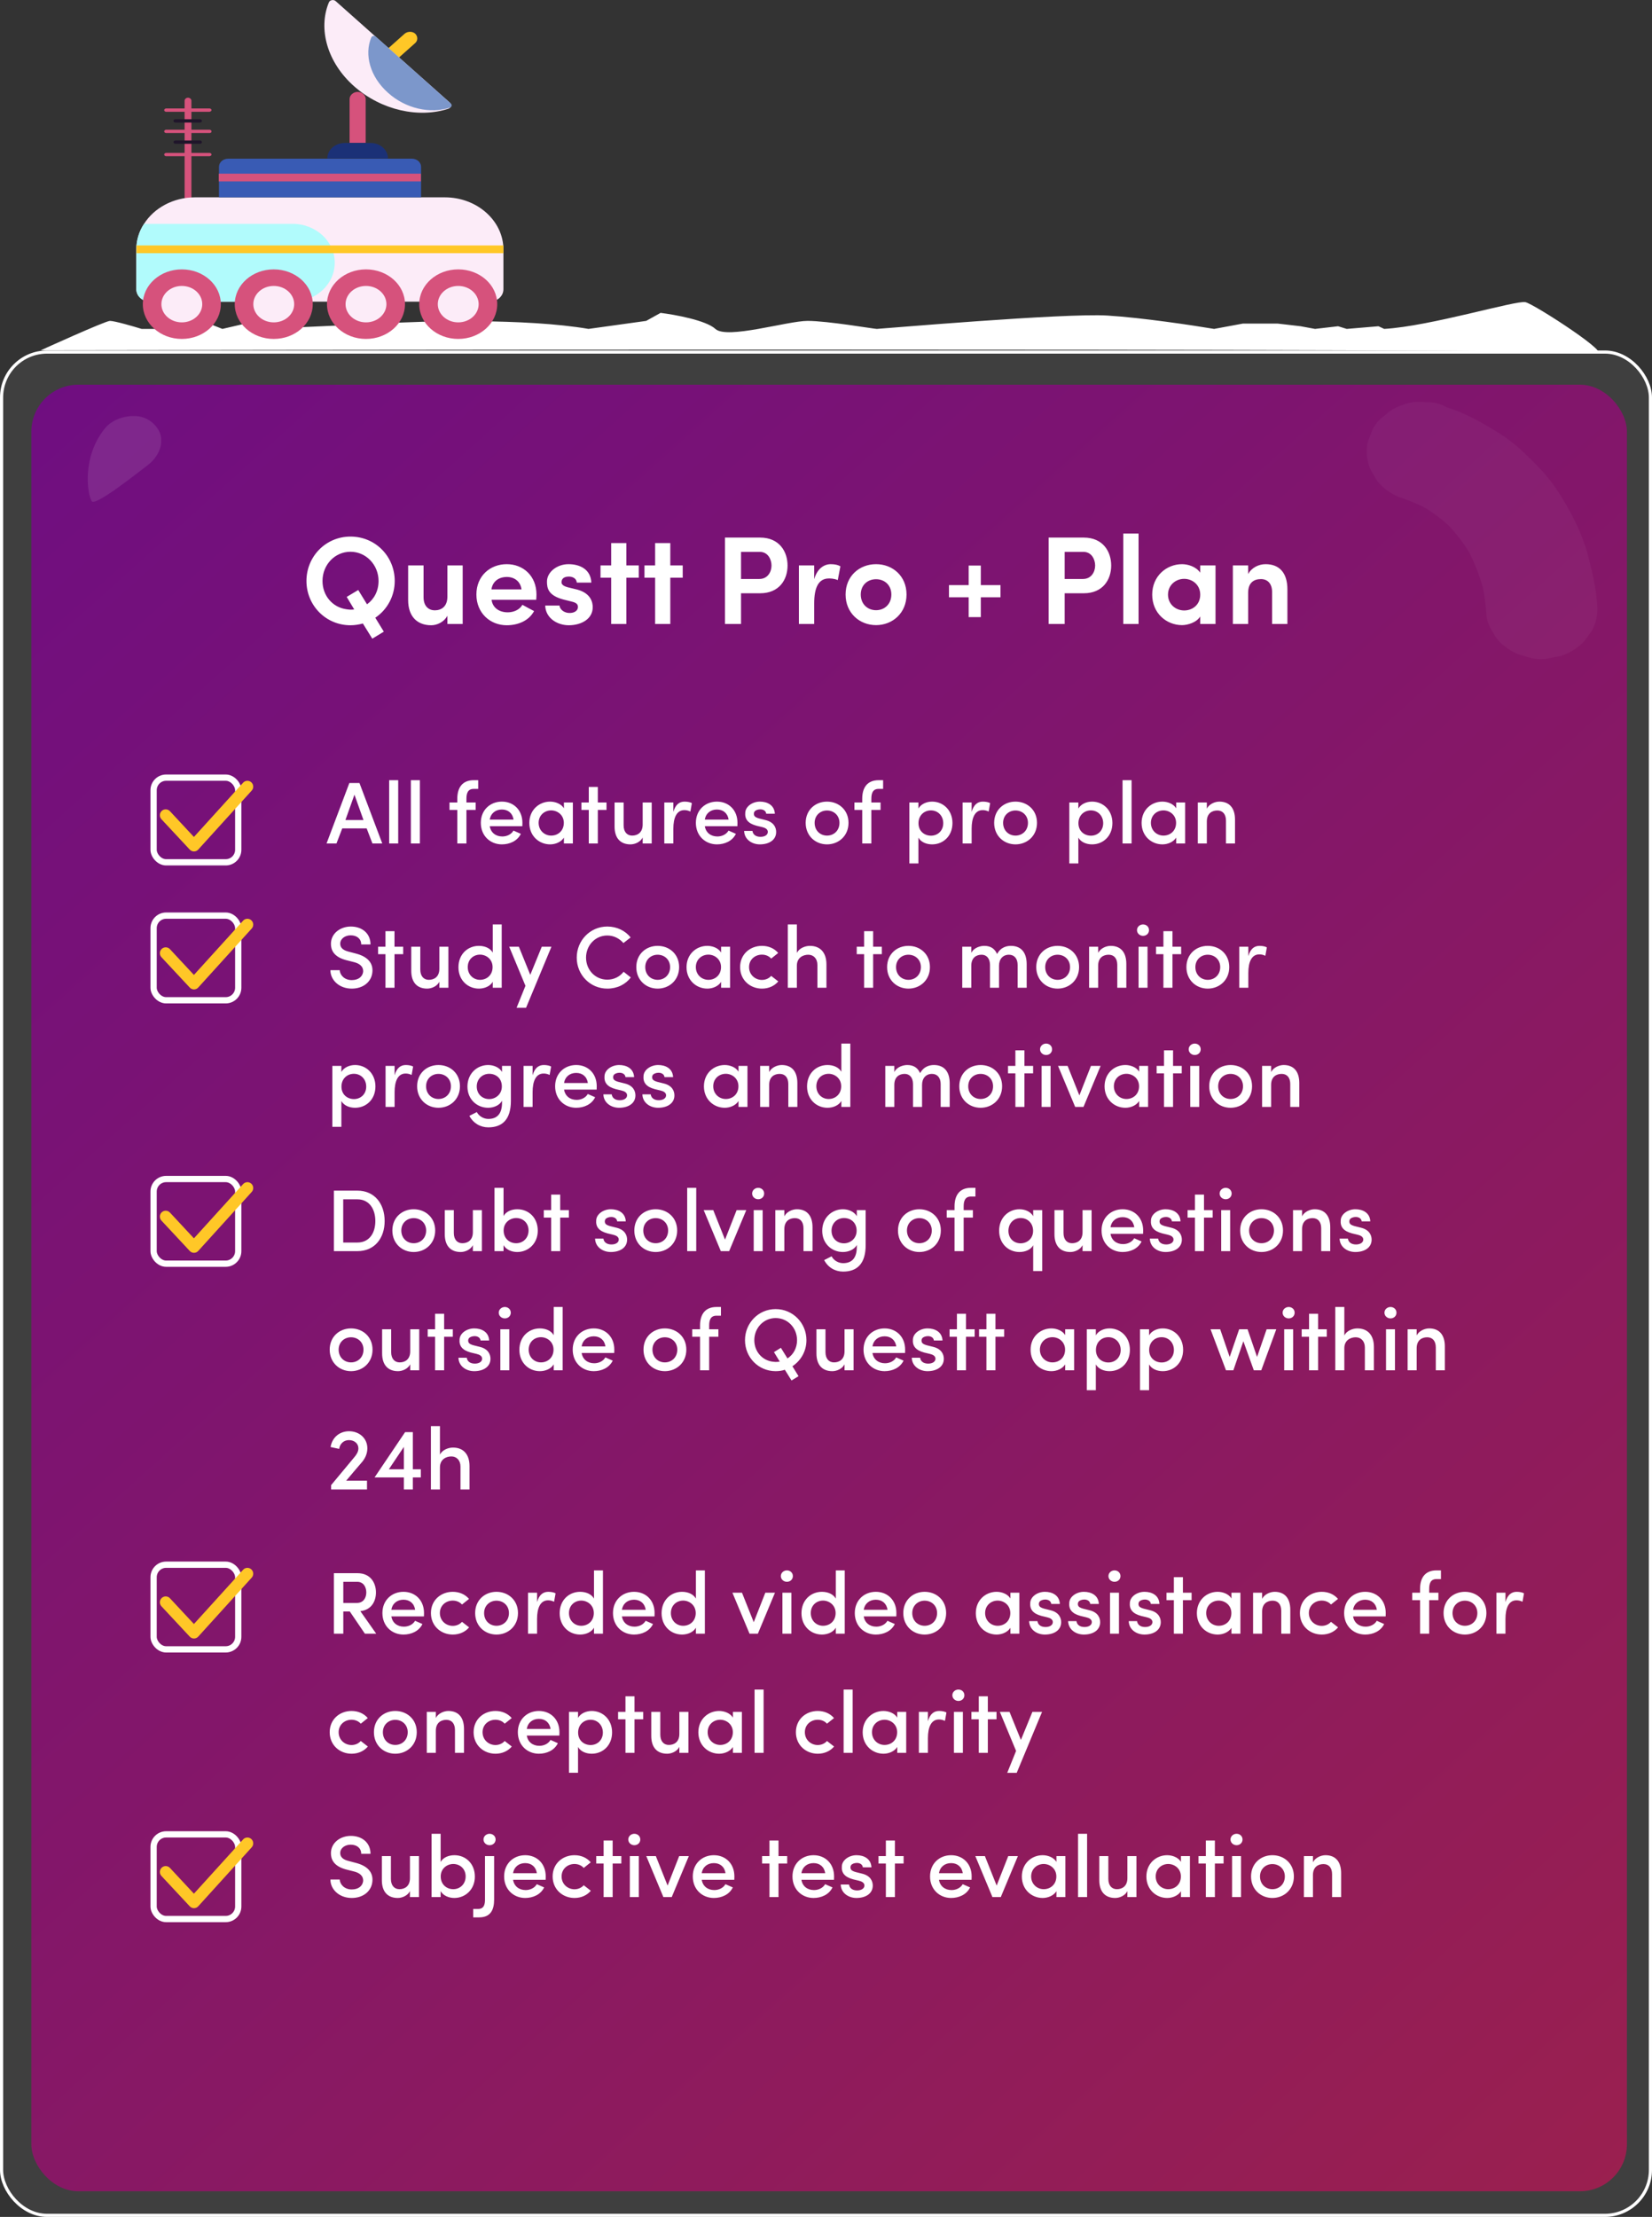 <svg width="527" height="707" viewBox="0 0 527 707" fill="none" xmlns="http://www.w3.org/2000/svg">
<rect x="0" y="0" width="527" height="707" fill="#333333" stroke="none"/>
<rect x="0.5" y="112.275" width="526" height="594.225" rx="14.5" fill="white" fill-opacity="0.06" stroke="white"/>
<rect x="10" y="122.68" width="509" height="576.141" rx="15" fill="url(#paint0_linear_86_3844)"/>
<path opacity="0.04" d="M446.074 158.457C450.013 159.722 453.777 161.355 457.246 163.411C455.953 162.673 454.718 161.935 453.424 161.197C457.305 163.516 460.892 166.256 464.009 169.365C463.009 168.364 461.95 167.363 460.951 166.362C464.361 169.787 467.243 173.581 469.595 177.639C468.889 176.427 468.184 175.215 467.478 173.95C470.242 178.798 472.241 183.962 473.535 189.284C473.182 187.914 472.888 186.492 472.535 185.121C473.358 188.494 473.887 191.972 474.123 195.45C474.24 197.663 474.887 199.666 476.181 201.457C477.063 203.354 478.415 204.988 480.297 206.305C482.061 207.728 484.06 208.729 486.295 209.204C488.471 210.047 490.823 210.363 493.234 210.099C494.762 209.783 496.35 209.52 497.879 209.204C500.819 208.255 503.289 206.674 505.347 204.566C506.17 203.407 506.993 202.3 507.817 201.141C509.228 198.559 509.757 195.819 509.522 192.92C509.346 190.391 508.993 187.862 508.522 185.385C508.052 182.856 507.405 180.326 506.758 177.797C506.464 176.637 506.17 175.478 505.759 174.371C503.995 168.786 501.29 163.674 498.173 158.563C495.997 154.979 493.41 151.554 490.352 148.498C487.883 146.021 485.472 143.544 482.708 141.331C481.12 140.066 479.415 138.854 477.592 137.747C472.476 134.586 467.302 131.687 461.421 129.843C459.422 128.684 457.187 128.209 454.776 128.262C452.366 127.946 450.013 128.209 447.72 129.053C445.486 129.738 443.545 130.792 441.957 132.32C440.135 133.584 438.723 135.165 437.782 137.115C437.312 138.433 436.783 139.75 436.312 141.015C435.724 143.913 435.96 146.706 437.077 149.499C437.782 150.711 438.488 151.923 439.194 153.188C440.958 155.453 443.251 157.192 446.074 158.457Z" fill="white"/>
<path d="M35.073 102.337C33.601 102.337 13 111.713 13 111.713C13 111.713 501.357 110.86 508.714 112.565C516.072 114.27 489.585 97.047 486.641 96.366C483.698 95.684 456.292 104.042 441.577 104.894L439.737 104.042L429.621 104.894L426.862 104.042L419.504 104.894L414.905 104.042L407.548 103.189H402.03H396.512L387.315 104.894C380.57 103.758 364.322 101.314 353.286 100.632C339.491 99.78 280.63 104.894 279.711 104.894C278.791 104.894 264.076 102.337 257.638 102.337C251.2 102.337 231.887 108.303 228.208 104.894C225.265 102.167 215.332 100.348 210.734 99.78L206.135 102.337L187.742 104.894C167.876 101.485 135.319 102.337 121.524 103.189L83.816 104.894L78.298 103.189L70.941 104.894L64.503 102.337L58.065 104.894H45.189C42.43 104.042 36.544 102.337 35.073 102.337Z" fill="white"/>
<g clip-path="url(#clip0_86_3844)">
<path d="M121.789 20.245C122.678 21.037 124.159 21.037 125.146 20.245L132.453 13.731C133.342 12.939 133.342 11.619 132.453 10.739C131.564 9.946 130.083 9.946 129.096 10.739L121.789 17.252C120.9 18.044 120.9 19.453 121.789 20.245Z" fill="#FFC727"/>
<path d="M143.512 32.744C144.203 33.36 143.907 34.416 143.018 34.68C133.638 37.761 121.69 35.208 113.001 27.55C104.312 19.893 101.448 9.154 104.904 0.792C105.201 5.88698e-05 106.385 -0.264 107.077 0.352L143.512 32.744Z" fill="#FCECF8"/>
<path d="M111.52 45.595H116.655V31.599C116.655 30.367 115.47 29.311 114.087 29.311C112.705 29.311 111.52 30.367 111.52 31.599V45.595Z" fill="#D6527C"/>
<path d="M143.808 33.008C144.302 33.448 144.104 34.152 143.512 34.328C137.291 36.352 129.392 34.68 123.764 29.575C118.037 24.47 116.161 17.428 118.432 11.971C118.629 11.443 119.419 11.267 119.913 11.707L143.808 33.008Z" fill="#7C97CB"/>
<path d="M104.411 50.524H123.764C123.764 47.795 121.295 45.595 118.234 45.595H110.039C106.879 45.595 104.411 47.795 104.411 50.524Z" fill="#1B3177"/>
<path d="M58.792 64.784H61.063V32.128C61.063 31.6 60.57 31.16 59.977 31.16C59.385 31.16 58.891 31.6 58.891 32.128V64.784H58.792Z" fill="#D6527C"/>
<path d="M43.488 79.571V92.246C43.488 94.447 45.463 96.207 47.931 96.207H156.151C158.619 96.207 160.594 94.447 160.594 92.246V79.571C160.594 70.417 152.201 62.935 141.932 62.935H62.15C55.238 62.935 49.116 66.368 45.956 71.385C44.377 73.762 43.488 76.579 43.488 79.571Z" fill="#FCECF8"/>
<path d="M43.488 79.571V92.246C43.488 94.446 45.463 96.207 47.931 96.207H93.352C100.757 96.207 106.781 90.661 106.781 83.796C106.781 80.363 105.299 77.282 102.831 74.994C100.362 72.793 97.104 71.385 93.352 71.385H45.956C44.377 73.761 43.488 76.578 43.488 79.571Z" fill="#B1FBFC"/>
<path d="M69.852 62.934H134.329V53.252C134.329 51.756 133.046 50.611 131.367 50.611H72.814C71.135 50.611 69.852 51.756 69.852 53.252V62.934Z" fill="#395BB4"/>
<path d="M67.482 35.12C67.482 34.856 67.186 34.592 66.889 34.592H52.967C52.671 34.592 52.374 34.856 52.374 35.12C52.374 35.384 52.671 35.648 52.967 35.648H66.889C67.186 35.56 67.482 35.384 67.482 35.12Z" fill="#D6527C"/>
<path d="M64.421 38.553C64.421 38.289 64.124 38.025 63.828 38.025H55.929C55.633 38.025 55.336 38.289 55.336 38.553C55.336 38.818 55.633 39.082 55.929 39.082H63.828C64.223 38.994 64.421 38.818 64.421 38.553Z" fill="#1F152A"/>
<path d="M67.482 41.898C67.482 41.634 67.186 41.37 66.889 41.37H52.967C52.671 41.37 52.374 41.634 52.374 41.898C52.374 42.162 52.671 42.426 52.967 42.426H66.889C67.186 42.426 67.482 42.25 67.482 41.898Z" fill="#D6527C"/>
<path d="M67.482 49.291C67.482 49.028 67.186 48.763 66.889 48.763H52.967C52.671 48.763 52.374 49.028 52.374 49.291C52.374 49.556 52.671 49.82 52.967 49.82H66.889C67.186 49.732 67.482 49.556 67.482 49.291Z" fill="#D6527C"/>
<path d="M64.421 45.331C64.421 45.067 64.124 44.803 63.828 44.803H55.929C55.633 44.803 55.336 45.067 55.336 45.331C55.336 45.595 55.633 45.859 55.929 45.859H63.828C64.223 45.859 64.421 45.595 64.421 45.331Z" fill="#1F152A"/>
<path d="M146.178 108.09C153.049 108.09 158.619 103.124 158.619 96.999C158.619 90.874 153.049 85.908 146.178 85.908C139.307 85.908 133.737 90.874 133.737 96.999C133.737 103.124 139.307 108.09 146.178 108.09Z" fill="#D6527C"/>
<path d="M146.178 102.808C149.777 102.808 152.695 100.207 152.695 96.999C152.695 93.79 149.777 91.189 146.178 91.189C142.579 91.189 139.661 93.79 139.661 96.999C139.661 100.207 142.579 102.808 146.178 102.808Z" fill="#FCECF8"/>
<path d="M116.753 108.09C123.624 108.09 129.195 103.124 129.195 96.999C129.195 90.874 123.624 85.908 116.753 85.908C109.882 85.908 104.312 90.874 104.312 96.999C104.312 103.124 109.882 108.09 116.753 108.09Z" fill="#D6527C"/>
<path d="M116.753 102.808C120.352 102.808 123.27 100.207 123.27 96.999C123.27 93.79 120.352 91.189 116.753 91.189C113.154 91.189 110.236 93.79 110.236 96.999C110.236 100.207 113.154 102.808 116.753 102.808Z" fill="#FCECF8"/>
<path d="M87.329 108.09C94.2 108.09 99.77 103.124 99.77 96.999C99.77 90.874 94.2 85.908 87.329 85.908C80.458 85.908 74.888 90.874 74.888 96.999C74.888 103.124 80.458 108.09 87.329 108.09Z" fill="#D6527C"/>
<path d="M87.329 102.808C90.928 102.808 93.846 100.207 93.846 96.999C93.846 93.79 90.928 91.189 87.329 91.189C83.73 91.189 80.812 93.79 80.812 96.999C80.812 100.207 83.73 102.808 87.329 102.808Z" fill="#FCECF8"/>
<path d="M58.003 108.09C64.874 108.09 70.444 103.124 70.444 96.999C70.444 90.874 64.874 85.908 58.003 85.908C51.132 85.908 45.562 90.874 45.562 96.999C45.562 103.124 51.132 108.09 58.003 108.09Z" fill="#D6527C"/>
<path d="M58.003 102.808C61.602 102.808 64.52 100.207 64.52 96.999C64.52 93.79 61.602 91.189 58.003 91.189C54.404 91.189 51.486 93.79 51.486 96.999C51.486 100.207 54.404 102.808 58.003 102.808Z" fill="#FCECF8"/>
<path d="M69.793 57.85L134.271 57.85L134.271 55.385L69.793 55.385L69.793 57.85Z" fill="#D6527C"/>
<path d="M43.528 80.736L160.635 80.736L160.635 78.272L43.528 78.272L43.528 80.736Z" fill="#FFC727"/>
</g>
<g clip-path="url(#clip1_86_3844)">
<path opacity="0.1" fill-rule="evenodd" clip-rule="evenodd" d="M33.516 136.567C35.602 133.954 39.638 132.502 43.271 132.676C47.307 132.85 50.671 135.87 51.343 139.238C51.949 142.607 50.065 146.149 47.038 148.414C44.885 149.982 30.556 161.538 29.278 159.854C28 158.112 25.847 145.975 33.516 136.567Z" fill="white"/>
</g>
<rect x="49" y="292" width="27" height="27" rx="4" stroke="white" stroke-width="2"/>
<path d="M61.881 315.537C61.627 315.536 61.375 315.482 61.142 315.379C60.909 315.276 60.699 315.126 60.526 314.938L51.503 305.264C51.166 304.901 50.985 304.419 51.001 303.922C51.017 303.426 51.227 302.956 51.587 302.616C51.946 302.276 52.425 302.094 52.918 302.11C53.41 302.125 53.877 302.338 54.214 302.7L61.863 310.915L77.476 293.7C77.635 293.501 77.832 293.337 78.056 293.217C78.279 293.098 78.525 293.026 78.777 293.006C79.029 292.986 79.283 293.018 79.522 293.1C79.762 293.182 79.982 293.313 80.17 293.484C80.358 293.655 80.508 293.863 80.613 294.095C80.718 294.328 80.775 294.579 80.78 294.834C80.785 295.089 80.739 295.342 80.643 295.578C80.547 295.814 80.405 296.028 80.224 296.207L63.255 314.919C63.084 315.111 62.875 315.264 62.642 315.371C62.408 315.477 62.156 315.533 61.9 315.537H61.881Z" fill="#FFC727"/>
<rect x="49" y="248" width="27" height="27" rx="4" stroke="white" stroke-width="2"/>
<path d="M61.881 271.537C61.627 271.536 61.375 271.482 61.142 271.379C60.909 271.276 60.699 271.126 60.526 270.938L51.503 261.264C51.166 260.901 50.985 260.419 51.001 259.922C51.017 259.426 51.227 258.956 51.587 258.616C51.946 258.276 52.425 258.094 52.918 258.11C53.41 258.125 53.877 258.338 54.214 258.7L61.863 266.915L77.476 249.7C77.635 249.501 77.832 249.337 78.056 249.217C78.279 249.098 78.525 249.026 78.777 249.006C79.029 248.986 79.283 249.018 79.522 249.1C79.762 249.182 79.982 249.313 80.17 249.484C80.358 249.655 80.508 249.863 80.613 250.095C80.718 250.328 80.775 250.579 80.78 250.834C80.785 251.089 80.739 251.342 80.643 251.578C80.547 251.814 80.405 252.028 80.224 252.207L63.255 270.919C63.084 271.111 62.875 271.264 62.642 271.371C62.408 271.477 62.156 271.533 61.9 271.537H61.881Z" fill="#FFC727"/>
<rect x="49" y="376" width="27" height="27" rx="4" stroke="white" stroke-width="2"/>
<path d="M61.881 399.537C61.627 399.536 61.375 399.482 61.142 399.379C60.909 399.276 60.699 399.126 60.526 398.938L51.503 389.264C51.166 388.901 50.985 388.419 51.001 387.922C51.017 387.426 51.227 386.956 51.587 386.616C51.946 386.276 52.425 386.094 52.918 386.11C53.41 386.125 53.877 386.338 54.214 386.7L61.863 394.915L77.476 377.7C77.635 377.501 77.832 377.337 78.056 377.217C78.279 377.098 78.525 377.026 78.777 377.006C79.029 376.986 79.283 377.018 79.522 377.1C79.762 377.182 79.982 377.313 80.17 377.484C80.358 377.655 80.508 377.863 80.613 378.095C80.718 378.328 80.775 378.579 80.78 378.834C80.785 379.089 80.739 379.342 80.643 379.578C80.547 379.814 80.405 380.028 80.224 380.207L63.255 398.919C63.084 399.111 62.875 399.264 62.642 399.371C62.408 399.477 62.156 399.533 61.9 399.537H61.881Z" fill="#FFC727"/>
<rect x="49" y="499" width="27" height="27" rx="4" stroke="white" stroke-width="2"/>
<path d="M61.881 522.537C61.627 522.536 61.375 522.482 61.142 522.379C60.909 522.276 60.699 522.126 60.526 521.938L51.503 512.264C51.166 511.901 50.985 511.419 51.001 510.922C51.017 510.426 51.227 509.956 51.587 509.616C51.946 509.276 52.425 509.094 52.918 509.11C53.41 509.125 53.877 509.338 54.214 509.7L61.863 517.915L77.476 500.7C77.635 500.501 77.832 500.337 78.056 500.217C78.279 500.098 78.525 500.026 78.777 500.006C79.029 499.986 79.283 500.018 79.522 500.1C79.762 500.182 79.982 500.313 80.17 500.484C80.358 500.655 80.508 500.863 80.613 501.095C80.718 501.328 80.775 501.579 80.78 501.834C80.785 502.089 80.739 502.342 80.643 502.578C80.547 502.814 80.405 503.028 80.224 503.207L63.255 521.919C63.084 522.111 62.875 522.264 62.642 522.371C62.408 522.477 62.156 522.533 61.9 522.537H61.881Z" fill="#FFC727"/>
<rect x="49" y="585" width="27" height="27" rx="4" stroke="white" stroke-width="2"/>
<path d="M61.881 608.537C61.627 608.536 61.375 608.482 61.142 608.379C60.909 608.276 60.699 608.126 60.526 607.938L51.503 598.264C51.166 597.901 50.985 597.419 51.001 596.922C51.017 596.426 51.227 595.956 51.587 595.616C51.946 595.276 52.425 595.094 52.918 595.11C53.41 595.125 53.877 595.338 54.214 595.7L61.863 603.915L77.476 586.7C77.635 586.501 77.832 586.337 78.056 586.217C78.279 586.098 78.525 586.026 78.777 586.006C79.029 585.986 79.283 586.018 79.522 586.1C79.762 586.182 79.982 586.313 80.17 586.484C80.358 586.655 80.508 586.863 80.613 587.095C80.718 587.328 80.775 587.579 80.78 587.834C80.785 588.089 80.739 588.342 80.643 588.578C80.547 588.814 80.405 589.028 80.224 589.207L63.255 607.919C63.084 608.111 62.875 608.264 62.642 608.371C62.408 608.477 62.156 608.533 61.9 608.537H61.881Z" fill="#FFC727"/>
<path d="M119.72 197C123.52 194.44 125.92 190.12 125.92 185.28C125.92 177.48 119.8 171.12 111.8 171.12C103.92 171.12 97.76 177.48 97.76 185.28C97.76 193.04 103.92 199.4 111.8 199.4C113.12 199.4 114.44 199.2 115.76 198.84L118.76 203.68L122.44 201.44L119.72 197ZM114.28 188.16L110.6 190.36L113 194.36C112.08 194.48 111.32 194.44 110.4 194.28C106.04 193.64 102.88 189.92 102.88 185.28C102.88 180.16 106.76 175.96 111.8 175.96C116.8 175.96 120.76 180.16 120.76 185.28C120.76 188.44 119.36 191.08 117.08 192.72L114.28 188.16ZM142.72 190.28C142.72 193.52 140.72 194.64 138.68 194.64C136.96 194.64 135.12 193.52 135.12 190.48V180.32H130.2V191.36C130.2 196.64 133.12 199.4 137.56 199.4C139.44 199.4 141.68 198.36 142.72 196.36V199H147.6V180.32H142.72V190.28ZM171.135 189.6C171.135 183.68 166.935 179.92 161.655 179.92C156.335 179.92 151.975 183.68 151.975 189.6C151.975 195.48 156.335 199.4 161.655 199.4C165.095 199.4 168.655 198.08 170.375 194.88C169.135 194.24 167.815 193.52 166.655 192.88C165.735 194.48 163.855 195.28 161.975 195.28C159.215 195.28 157.135 193.8 156.815 191.28H171.055C171.095 190.84 171.135 190.08 171.135 189.6ZM156.775 187.96C157.135 185.4 159.135 184 161.695 184C164.095 184 166.015 185.4 166.375 187.96H156.775ZM182.324 191.84C183.724 192.16 184.404 192.64 184.364 193.6C184.364 194.68 183.324 195.44 181.924 195.48C180.124 195.6 178.604 194.44 178.484 193.12H173.924C174.044 197.12 177.764 199.4 181.444 199.4C185.324 199.4 189.084 197.48 189.084 193.64C189.084 192.12 188.524 189.24 184.204 188.04L181.084 187.28C180.004 187 179.124 186.48 179.124 185.72C179.124 184.32 180.244 183.88 181.484 183.88C182.604 183.88 183.884 184.4 184.004 185.8H188.644C188.444 181.52 184.924 179.92 181.364 179.92C177.684 179.92 174.484 182.44 174.484 185.48C174.484 187.64 174.924 189.92 179.764 191.2L182.324 191.84ZM199.808 173.2H194.968V180.32H191.568V184.24H194.968V199H199.808V184.24H203.768V180.32H199.808V173.2ZM213.832 173.2H208.992V180.32H205.592V184.24H208.992V199H213.832V184.24H217.792V180.32H213.832V173.2ZM242.396 176C244.956 176 246.116 178.36 246.116 180.36C246.116 182.4 244.876 184.64 242.236 184.64H236.396V176H242.396ZM231.276 199H236.396V189.2H242.476C248.596 189.2 251.236 184.84 251.236 180.36C251.236 175.88 248.596 171.44 242.476 171.44H231.276V199ZM259.734 192.4C259.734 187.44 261.094 184.48 264.414 184.48C264.894 184.48 266.094 184.48 267.254 185L268.094 180.6C267.334 180.16 266.334 179.92 265.014 179.92C262.894 179.92 260.694 181.32 259.734 184.72V180.32H254.854V199H259.734V192.4ZM279.468 194.6C276.748 194.6 274.588 192.64 274.588 189.6C274.588 186.6 276.748 184.72 279.468 184.72C282.188 184.72 284.348 186.6 284.348 189.6C284.348 192.64 282.188 194.6 279.468 194.6ZM279.468 199.36C284.748 199.36 289.188 195.48 289.188 189.6C289.188 183.68 284.748 179.92 279.468 179.92C274.188 179.92 269.748 183.68 269.748 189.6C269.748 195.48 274.188 199.36 279.468 199.36ZM312.887 190.48H319.167V186.6H312.887V180.36H309.007V186.6H302.727V190.48H309.007V196.8H312.887V190.48ZM345.638 176C348.198 176 349.358 178.36 349.358 180.36C349.358 182.4 348.118 184.64 345.478 184.64H339.638V176H345.638ZM334.518 199H339.638V189.2H345.718C351.838 189.2 354.478 184.84 354.478 180.36C354.478 175.88 351.838 171.44 345.718 171.44H334.518V199ZM358.33 199H363.21V170.16H358.33V199ZM382.881 199H387.761V180.32H382.881V182.64C381.481 180.6 378.801 179.92 377.081 179.92C372.161 179.92 367.561 183.68 367.561 189.64C367.561 195.6 372.161 199.36 377.081 199.36C378.881 199.36 381.721 198.52 382.881 196.6V199ZM372.601 189.64C372.601 186.6 375.041 184.6 377.761 184.6C380.321 184.6 382.881 186.44 382.881 189.64C382.881 192.84 380.441 194.68 377.761 194.68C375.041 194.68 372.601 192.68 372.601 189.64ZM398.171 189.04C398.171 185.8 400.011 184.68 402.251 184.68C404.371 184.68 405.811 186.12 405.811 188.84V199H410.691V187.96C410.691 182.64 408.091 179.92 403.731 179.92C401.531 179.92 399.251 181.04 398.171 183.08V180.32H393.291V199H398.171V189.04Z" fill="white"/>
<path d="M118.812 269H121.948L114.668 249.708H111.448L104.168 269H107.332L109.18 264.184H116.964L118.812 269ZM113.072 253.432L115.956 261.524H110.188L113.072 253.432ZM124.145 269H127.029V248.812H124.145V269ZM131.063 269H133.947V248.812H131.063V269ZM152.547 248.812H151.119C147.535 248.812 145.883 251.136 145.883 254.72V255.924H143.391V258.304H145.883V269H148.795V258.304H151.735V255.924H148.795V254.72C148.795 253.04 149.215 251.584 151.119 251.584H152.547V248.812ZM166.655 262.42C166.655 258.276 163.799 255.644 160.103 255.644C156.407 255.644 153.383 258.276 153.383 262.42C153.383 266.564 156.407 269.28 160.103 269.28C162.539 269.28 165.031 268.244 166.151 265.92L163.799 264.884C163.127 266.088 161.699 266.76 160.243 266.76C158.115 266.76 156.547 265.5 156.239 263.484H166.627C166.655 263.176 166.655 262.728 166.655 262.42ZM156.239 261.384C156.547 259.368 158.087 258.164 160.103 258.164C162.091 258.164 163.519 259.34 163.827 261.384H156.239ZM179.892 269H182.748V255.924H179.892V257.772C178.996 256.288 177.064 255.644 175.496 255.644C171.996 255.644 168.86 258.276 168.86 262.448C168.86 266.62 171.996 269.28 175.496 269.28C177.176 269.28 178.996 268.552 179.892 267.124V269ZM171.828 262.42C171.828 260.012 173.676 258.444 175.832 258.444C177.792 258.444 179.864 259.872 179.864 262.42C179.864 264.996 177.96 266.48 175.832 266.48C173.676 266.48 171.828 264.828 171.828 262.42ZM190.709 250.968H187.825V255.924H185.473V258.304H187.825V269H190.709V258.304H193.481V255.924H190.709V250.968ZM205.016 262.952C205.016 265.556 203.336 266.48 201.656 266.48C200.088 266.48 198.94 265.36 198.94 263.204V255.924H196.056V263.54C196.028 267.264 197.904 269.28 201.124 269.28C202.496 269.28 204.26 268.58 205.016 267.096V269H207.9V255.924H205.016V262.952ZM214.802 264.296C214.802 260.824 215.838 258.36 218.302 258.36C218.862 258.36 219.478 258.444 220.234 258.808L220.71 256.148C220.29 255.84 219.31 255.644 218.386 255.644C216.734 255.644 215.474 256.568 214.802 258.92V255.924H211.918V269H214.802V264.296ZM235.261 262.42C235.261 258.276 232.405 255.644 228.709 255.644C225.013 255.644 221.989 258.276 221.989 262.42C221.989 266.564 225.013 269.28 228.709 269.28C231.145 269.28 233.637 268.244 234.757 265.92L232.405 264.884C231.733 266.088 230.305 266.76 228.849 266.76C226.721 266.76 225.153 265.5 224.845 263.484H235.233C235.261 263.176 235.261 262.728 235.261 262.42ZM224.845 261.384C225.153 259.368 226.693 258.164 228.709 258.164C230.697 258.164 232.125 259.34 232.433 261.384H224.845ZM243.121 263.764C244.101 263.988 244.941 264.436 244.941 265.304C244.941 266.284 243.933 266.872 242.617 266.872C241.077 266.872 240.181 266.116 240.041 264.996H237.381C237.465 267.768 239.929 269.28 242.393 269.28C245.389 269.28 247.601 267.852 247.601 265.332C247.601 264.044 246.985 262.196 244.185 261.524L242.169 261.02C241.469 260.824 240.769 260.544 240.573 260.012C240.433 259.592 240.461 259.2 240.685 258.836C240.993 258.388 241.777 258.108 242.533 258.108C243.429 258.108 244.325 258.528 244.437 259.508H247.181C247.041 256.708 244.717 255.644 242.421 255.644C240.041 255.644 237.885 257.156 237.745 259.088C237.549 261.216 238.557 262.588 241.357 263.344L243.121 263.764ZM263.82 266.48C261.664 266.48 259.872 264.884 259.872 262.42C259.872 260.04 261.664 258.472 263.82 258.472C266.004 258.472 267.796 260.04 267.796 262.42C267.796 264.884 266.004 266.48 263.82 266.48ZM263.82 269.28C267.544 269.28 270.68 266.564 270.68 262.42C270.68 258.276 267.544 255.644 263.82 255.644C260.124 255.644 257.016 258.276 257.016 262.42C257.016 266.564 260.124 269.28 263.82 269.28ZM281.719 248.812H280.291C276.707 248.812 275.055 251.136 275.055 254.72V255.924H272.563V258.304H275.055V269H277.967V258.304H280.907V255.924H277.967V254.72C277.967 253.04 278.387 251.584 280.291 251.584H281.719V248.812ZM292.978 255.924H290.094V275.356H292.978V267.124C293.79 268.58 295.554 269.28 297.346 269.28C300.874 269.28 303.842 266.648 303.842 262.476C303.842 258.36 300.874 255.644 297.346 255.644C295.554 255.644 293.79 256.428 292.978 257.856V255.924ZM293.006 262.532C293.006 259.984 294.854 258.444 296.982 258.444C299.138 258.444 300.902 260.096 300.902 262.532C300.902 264.94 299.138 266.508 296.982 266.508C294.966 266.508 293.006 265.136 293.006 262.532ZM309.959 264.296C309.959 260.824 310.995 258.36 313.459 258.36C314.019 258.36 314.635 258.444 315.391 258.808L315.867 256.148C315.447 255.84 314.467 255.644 313.543 255.644C311.891 255.644 310.631 256.568 309.959 258.92V255.924H307.075V269H309.959V264.296ZM323.949 266.48C321.793 266.48 320.001 264.884 320.001 262.42C320.001 260.04 321.793 258.472 323.949 258.472C326.133 258.472 327.925 260.04 327.925 262.42C327.925 264.884 326.133 266.48 323.949 266.48ZM323.949 269.28C327.673 269.28 330.809 266.564 330.809 262.42C330.809 258.276 327.673 255.644 323.949 255.644C320.253 255.644 317.145 258.276 317.145 262.42C317.145 266.564 320.253 269.28 323.949 269.28ZM344.002 255.924H341.118V275.356H344.002V267.124C344.814 268.58 346.578 269.28 348.37 269.28C351.898 269.28 354.866 266.648 354.866 262.476C354.866 258.36 351.898 255.644 348.37 255.644C346.578 255.644 344.814 256.428 344.002 257.856V255.924ZM344.03 262.532C344.03 259.984 345.878 258.444 348.006 258.444C350.162 258.444 351.926 260.096 351.926 262.532C351.926 264.94 350.162 266.508 348.006 266.508C345.99 266.508 344.03 265.136 344.03 262.532ZM358.098 269H360.982V248.812H358.098V269ZM375.208 269H378.064V255.924H375.208V257.772C374.312 256.288 372.38 255.644 370.812 255.644C367.312 255.644 364.176 258.276 364.176 262.448C364.176 266.62 367.312 269.28 370.812 269.28C372.492 269.28 374.312 268.552 375.208 267.124V269ZM367.144 262.42C367.144 260.012 368.992 258.444 371.148 258.444C373.108 258.444 375.18 259.872 375.18 262.42C375.18 264.996 373.276 266.48 371.148 266.48C368.992 266.48 367.144 264.828 367.144 262.42ZM384.99 261.972C384.99 259.396 386.642 258.472 388.35 258.472C390.03 258.472 391.094 259.62 391.094 261.72V269H393.978V261.384C393.978 257.66 392.158 255.644 388.994 255.644C387.566 255.644 385.746 256.4 384.99 257.884V255.924H382.106V269H384.99V261.972ZM105.4 309.4C105.4 312.536 108.2 315.28 112.204 315.28C115.872 315.28 118.476 313.124 118.784 310.1C119.092 307.3 117.496 305.144 113.576 304.108L111.112 303.464C108.816 302.876 108.536 301.7 108.536 300.944C108.536 299.376 110.076 298.284 111.868 298.284C113.884 298.284 115.228 299.404 115.228 301.196H118.196C118.196 297.668 115.508 295.484 111.924 295.484C108.536 295.484 105.568 297.696 105.568 301C105.568 302.708 106.212 305.06 110.356 306.18L112.792 306.796C114.584 307.216 115.956 308.14 115.844 309.932C115.648 311.36 114.472 312.564 112.204 312.564C109.88 312.564 108.452 310.968 108.368 309.4H105.4ZM125.85 296.968H122.966V301.924H120.614V304.304H122.966V315H125.85V304.304H128.622V301.924H125.85V296.968ZM140.156 308.952C140.156 311.556 138.476 312.48 136.796 312.48C135.228 312.48 134.08 311.36 134.08 309.204V301.924H131.196V309.54C131.168 313.264 133.044 315.28 136.264 315.28C137.636 315.28 139.4 314.58 140.156 313.096V315H143.04V301.924H140.156V308.952ZM157.195 315H160.051V294.812H157.195V303.8C156.383 302.372 154.647 301.644 152.771 301.644C149.243 301.644 146.247 304.276 146.247 308.476C146.247 312.592 149.243 315.28 152.771 315.28C154.563 315.28 156.383 314.524 157.195 313.096V315ZM157.139 308.42C157.139 310.968 155.263 312.48 153.135 312.48C150.979 312.48 149.215 310.828 149.215 308.42C149.215 306.012 150.979 304.444 153.135 304.444C155.067 304.444 157.139 305.872 157.139 308.42ZM175.91 301.924H172.83L169.162 310.884L165.522 301.924H162.442L167.622 314.384L164.794 321.384H167.818L175.91 301.924ZM198.936 309.904C197.732 311.472 195.856 312.424 193.728 312.424C189.892 312.424 186.952 309.316 186.952 305.396C186.952 301.504 189.892 298.34 193.728 298.34C195.856 298.34 197.62 299.32 198.88 300.748L201.176 298.956C199.468 296.828 196.836 295.484 193.728 295.484C188.268 295.484 183.984 299.936 183.984 305.396C183.984 310.884 188.268 315.28 193.728 315.28C196.892 315.28 199.552 313.936 201.232 311.724L198.936 309.904ZM209.789 312.48C207.633 312.48 205.841 310.884 205.841 308.42C205.841 306.04 207.633 304.472 209.789 304.472C211.973 304.472 213.765 306.04 213.765 308.42C213.765 310.884 211.973 312.48 209.789 312.48ZM209.789 315.28C213.513 315.28 216.649 312.564 216.649 308.42C216.649 304.276 213.513 301.644 209.789 301.644C206.093 301.644 202.985 304.276 202.985 308.42C202.985 312.564 206.093 315.28 209.789 315.28ZM230.04 315H232.896V301.924H230.04V303.772C229.144 302.288 227.212 301.644 225.644 301.644C222.144 301.644 219.008 304.276 219.008 308.448C219.008 312.62 222.144 315.28 225.644 315.28C227.324 315.28 229.144 314.552 230.04 313.124V315ZM221.976 308.42C221.976 306.012 223.824 304.444 225.98 304.444C227.94 304.444 230.012 305.872 230.012 308.42C230.012 310.996 228.108 312.48 225.98 312.48C223.824 312.48 221.976 310.828 221.976 308.42ZM236.098 308.42C236.098 312.564 239.318 315.28 243.07 315.28C245.198 315.28 247.046 314.44 248.278 312.984L246.01 311.22C245.31 312.032 244.218 312.508 243.07 312.508C240.886 312.508 238.954 310.856 238.954 308.42C238.954 305.984 240.886 304.444 243.07 304.444C244.218 304.444 245.31 304.892 246.01 305.704L248.25 303.912C247.018 302.456 245.17 301.644 243.07 301.644C239.318 301.644 236.098 304.276 236.098 308.42ZM254.205 307.972C254.205 305.396 256.193 304.472 257.845 304.472C259.497 304.472 260.757 305.676 260.757 307.72V315H263.641V307.552C263.641 303.828 261.709 301.644 258.349 301.644C256.977 301.644 254.961 302.316 254.205 303.912V294.812H251.321V315H254.205V307.972ZM278.538 296.968H275.654V301.924H273.302V304.304H275.654V315H278.538V304.304H281.31V301.924H278.538V296.968ZM289.796 312.48C287.64 312.48 285.848 310.884 285.848 308.42C285.848 306.04 287.64 304.472 289.796 304.472C291.98 304.472 293.772 306.04 293.772 308.42C293.772 310.884 291.98 312.48 289.796 312.48ZM289.796 315.28C293.52 315.28 296.656 312.564 296.656 308.42C296.656 304.276 293.52 301.644 289.796 301.644C286.1 301.644 282.992 304.276 282.992 308.42C282.992 312.564 286.1 315.28 289.796 315.28ZM321.861 304.472C323.541 304.472 324.633 305.676 324.633 307.72V315H327.517V307.468C327.517 303.744 325.725 301.644 322.477 301.644C321.301 301.644 319.285 301.98 318.081 304.248C317.325 302.568 316.065 301.644 313.965 301.644C312.901 301.644 310.745 302.092 309.849 303.884V301.924H306.965V315H309.849V307.972C309.849 305.396 311.473 304.472 313.153 304.472C314.721 304.472 315.785 305.648 315.813 307.664V315H318.697V307.972C318.697 305.844 319.957 304.472 321.861 304.472ZM337.375 312.48C335.219 312.48 333.427 310.884 333.427 308.42C333.427 306.04 335.219 304.472 337.375 304.472C339.559 304.472 341.351 306.04 341.351 308.42C341.351 310.884 339.559 312.48 337.375 312.48ZM337.375 315.28C341.099 315.28 344.235 312.564 344.235 308.42C344.235 304.276 341.099 301.644 337.375 301.644C333.679 301.644 330.571 304.276 330.571 308.42C330.571 312.564 333.679 315.28 337.375 315.28ZM350.318 307.972C350.318 305.396 351.97 304.472 353.678 304.472C355.358 304.472 356.422 305.62 356.422 307.72V315H359.306V307.384C359.306 303.66 357.486 301.644 354.322 301.644C352.894 301.644 351.074 302.4 350.318 303.884V301.924H347.434V315H350.318V307.972ZM366.067 301.924H363.211V315H366.067V301.924ZM362.707 296.632C362.707 297.668 363.603 298.452 364.639 298.452C365.731 298.452 366.543 297.668 366.543 296.632C366.543 295.596 365.731 294.812 364.639 294.812C363.603 294.812 362.707 295.596 362.707 296.632ZM374.022 296.968H371.138V301.924H368.786V304.304H371.138V315H374.022V304.304H376.794V301.924H374.022V296.968ZM385.281 312.48C383.125 312.48 381.333 310.884 381.333 308.42C381.333 306.04 383.125 304.472 385.281 304.472C387.465 304.472 389.257 306.04 389.257 308.42C389.257 310.884 387.465 312.48 385.281 312.48ZM385.281 315.28C389.005 315.28 392.141 312.564 392.141 308.42C392.141 304.276 389.005 301.644 385.281 301.644C381.585 301.644 378.477 304.276 378.477 308.42C378.477 312.564 381.585 315.28 385.281 315.28ZM398.224 310.296C398.224 306.824 399.26 304.36 401.724 304.36C402.284 304.36 402.9 304.444 403.656 304.808L404.132 302.148C403.712 301.84 402.732 301.644 401.808 301.644C400.156 301.644 398.896 302.568 398.224 304.92V301.924H395.34V315H398.224V310.296ZM108.9 339.924H106.016V359.356H108.9V351.124C109.712 352.58 111.476 353.28 113.268 353.28C116.796 353.28 119.764 350.648 119.764 346.476C119.764 342.36 116.796 339.644 113.268 339.644C111.476 339.644 109.712 340.428 108.9 341.856V339.924ZM108.928 346.532C108.928 343.984 110.776 342.444 112.904 342.444C115.06 342.444 116.824 344.096 116.824 346.532C116.824 348.94 115.06 350.508 112.904 350.508C110.888 350.508 108.928 349.136 108.928 346.532ZM125.88 348.296C125.88 344.824 126.916 342.36 129.38 342.36C129.94 342.36 130.556 342.444 131.312 342.808L131.788 340.148C131.368 339.84 130.388 339.644 129.464 339.644C127.812 339.644 126.552 340.568 125.88 342.92V339.924H122.996V353H125.88V348.296ZM139.871 350.48C137.715 350.48 135.923 348.884 135.923 346.42C135.923 344.04 137.715 342.472 139.871 342.472C142.055 342.472 143.847 344.04 143.847 346.42C143.847 348.884 142.055 350.48 139.871 350.48ZM139.871 353.28C143.595 353.28 146.731 350.564 146.731 346.42C146.731 342.276 143.595 339.644 139.871 339.644C136.175 339.644 133.067 342.276 133.067 346.42C133.067 350.564 136.175 353.28 139.871 353.28ZM160.094 346.476C160.094 349.052 158.022 350.508 156.062 350.508C153.878 350.508 152.086 348.94 152.086 346.476C152.086 344.096 153.878 342.444 156.062 342.444C158.218 342.444 160.094 343.872 160.094 346.476ZM152.114 354.652C151.582 354.876 150.266 355.632 149.734 355.856C150.966 358.208 153.234 359.524 155.782 359.524C160.178 359.524 162.978 357.088 162.978 351.068V339.924H160.15V341.856C159.338 340.428 157.518 339.644 155.726 339.644C152.198 339.644 149.118 342.36 149.118 346.504C149.118 350.648 152.198 353.28 155.726 353.28C157.49 353.28 159.422 352.496 160.15 351.012V351.684C160.15 355.352 158.442 356.836 155.782 356.836C154.354 356.836 152.814 356.024 152.114 354.652ZM169.904 348.296C169.904 344.824 170.94 342.36 173.404 342.36C173.964 342.36 174.58 342.444 175.336 342.808L175.812 340.148C175.392 339.84 174.412 339.644 173.488 339.644C171.836 339.644 170.576 340.568 169.904 342.92V339.924H167.02V353H169.904V348.296ZM190.362 346.42C190.362 342.276 187.506 339.644 183.81 339.644C180.114 339.644 177.09 342.276 177.09 346.42C177.09 350.564 180.114 353.28 183.81 353.28C186.246 353.28 188.738 352.244 189.858 349.92L187.506 348.884C186.834 350.088 185.406 350.76 183.95 350.76C181.822 350.76 180.254 349.5 179.946 347.484H190.334C190.362 347.176 190.362 346.728 190.362 346.42ZM179.946 345.384C180.254 343.368 181.794 342.164 183.81 342.164C185.798 342.164 187.226 343.34 187.534 345.384H179.946ZM198.223 347.764C199.203 347.988 200.043 348.436 200.043 349.304C200.043 350.284 199.035 350.872 197.719 350.872C196.179 350.872 195.283 350.116 195.143 348.996H192.483C192.567 351.768 195.031 353.28 197.495 353.28C200.491 353.28 202.703 351.852 202.703 349.332C202.703 348.044 202.087 346.196 199.287 345.524L197.271 345.02C196.571 344.824 195.871 344.544 195.675 344.012C195.535 343.592 195.563 343.2 195.787 342.836C196.095 342.388 196.879 342.108 197.635 342.108C198.531 342.108 199.427 342.528 199.539 343.508H202.283C202.143 340.708 199.819 339.644 197.523 339.644C195.143 339.644 192.987 341.156 192.847 343.088C192.651 345.216 193.659 346.588 196.459 347.344L198.223 347.764ZM210.664 347.764C211.644 347.988 212.484 348.436 212.484 349.304C212.484 350.284 211.476 350.872 210.16 350.872C208.62 350.872 207.724 350.116 207.584 348.996H204.924C205.008 351.768 207.472 353.28 209.936 353.28C212.932 353.28 215.144 351.852 215.144 349.332C215.144 348.044 214.528 346.196 211.728 345.524L209.712 345.02C209.012 344.824 208.312 344.544 208.116 344.012C207.976 343.592 208.004 343.2 208.228 342.836C208.536 342.388 209.32 342.108 210.076 342.108C210.972 342.108 211.868 342.528 211.98 343.508H214.724C214.584 340.708 212.26 339.644 209.964 339.644C207.584 339.644 205.428 341.156 205.288 343.088C205.092 345.216 206.1 346.588 208.9 347.344L210.664 347.764ZM235.591 353H238.447V339.924H235.591V341.772C234.695 340.288 232.763 339.644 231.195 339.644C227.695 339.644 224.559 342.276 224.559 346.448C224.559 350.62 227.695 353.28 231.195 353.28C232.875 353.28 234.695 352.552 235.591 351.124V353ZM227.527 346.42C227.527 344.012 229.375 342.444 231.531 342.444C233.491 342.444 235.563 343.872 235.563 346.42C235.563 348.996 233.659 350.48 231.531 350.48C229.375 350.48 227.527 348.828 227.527 346.42ZM245.373 345.972C245.373 343.396 247.025 342.472 248.733 342.472C250.413 342.472 251.477 343.62 251.477 345.72V353H254.361V345.384C254.361 341.66 252.541 339.644 249.377 339.644C247.949 339.644 246.129 340.4 245.373 341.884V339.924H242.489V353H245.373V345.972ZM268.402 353H271.258V332.812H268.402V341.8C267.59 340.372 265.854 339.644 263.978 339.644C260.45 339.644 257.454 342.276 257.454 346.476C257.454 350.592 260.45 353.28 263.978 353.28C265.77 353.28 267.59 352.524 268.402 351.096V353ZM268.346 346.42C268.346 348.968 266.47 350.48 264.342 350.48C262.186 350.48 260.422 348.828 260.422 346.42C260.422 344.012 262.186 342.444 264.342 342.444C266.274 342.444 268.346 343.872 268.346 346.42ZM297.307 342.472C298.987 342.472 300.079 343.676 300.079 345.72V353H302.963V345.468C302.963 341.744 301.171 339.644 297.923 339.644C296.747 339.644 294.731 339.98 293.527 342.248C292.771 340.568 291.511 339.644 289.411 339.644C288.347 339.644 286.191 340.092 285.295 341.884V339.924H282.411V353H285.295V345.972C285.295 343.396 286.919 342.472 288.599 342.472C290.167 342.472 291.231 343.648 291.259 345.664V353H294.143V345.972C294.143 343.844 295.403 342.472 297.307 342.472ZM312.82 350.48C310.664 350.48 308.872 348.884 308.872 346.42C308.872 344.04 310.664 342.472 312.82 342.472C315.004 342.472 316.796 344.04 316.796 346.42C316.796 348.884 315.004 350.48 312.82 350.48ZM312.82 353.28C316.544 353.28 319.68 350.564 319.68 346.42C319.68 342.276 316.544 339.644 312.82 339.644C309.124 339.644 306.016 342.276 306.016 346.42C306.016 350.564 309.124 353.28 312.82 353.28ZM326.799 334.968H323.915V339.924H321.563V342.304H323.915V353H326.799V342.304H329.571V339.924H326.799V334.968ZM335.142 339.924H332.286V353H335.142V339.924ZM331.782 334.632C331.782 335.668 332.678 336.452 333.714 336.452C334.806 336.452 335.618 335.668 335.618 334.632C335.618 333.596 334.806 332.812 333.714 332.812C332.678 332.812 331.782 333.596 331.782 334.632ZM342.984 353H345.644L351.104 339.924H348.024L344.328 349.332L340.576 339.924H337.524L342.984 353ZM363.396 353H366.252V339.924H363.396V341.772C362.5 340.288 360.568 339.644 359 339.644C355.5 339.644 352.364 342.276 352.364 346.448C352.364 350.62 355.5 353.28 359 353.28C360.68 353.28 362.5 352.552 363.396 351.124V353ZM355.332 346.42C355.332 344.012 357.18 342.444 359.336 342.444C361.296 342.444 363.368 343.872 363.368 346.42C363.368 348.996 361.464 350.48 359.336 350.48C357.18 350.48 355.332 348.828 355.332 346.42ZM374.213 334.968H371.329V339.924H368.977V342.304H371.329V353H374.213V342.304H376.985V339.924H374.213V334.968ZM382.556 339.924H379.7V353H382.556V339.924ZM379.196 334.632C379.196 335.668 380.092 336.452 381.128 336.452C382.22 336.452 383.032 335.668 383.032 334.632C383.032 333.596 382.22 332.812 381.128 332.812C380.092 332.812 379.196 333.596 379.196 334.632ZM392.554 350.48C390.398 350.48 388.606 348.884 388.606 346.42C388.606 344.04 390.398 342.472 392.554 342.472C394.738 342.472 396.53 344.04 396.53 346.42C396.53 348.884 394.738 350.48 392.554 350.48ZM392.554 353.28C396.278 353.28 399.414 350.564 399.414 346.42C399.414 342.276 396.278 339.644 392.554 339.644C388.858 339.644 385.75 342.276 385.75 346.42C385.75 350.564 388.858 353.28 392.554 353.28ZM405.498 345.972C405.498 343.396 407.15 342.472 408.858 342.472C410.538 342.472 411.602 343.62 411.602 345.72V353H414.486V345.384C414.486 341.66 412.666 339.644 409.502 339.644C408.074 339.644 406.254 340.4 405.498 341.884V339.924H402.614V353H405.498V345.972ZM109.488 382.48H114.024C117.804 382.48 119.736 385.588 119.736 389.396C119.736 393.232 117.804 396.256 114.024 396.256H109.488V382.48ZM114.024 399C119.512 399 122.704 394.884 122.704 389.396C122.704 383.908 119.512 379.708 114.024 379.708H106.52V399H114.024ZM131.968 396.48C129.812 396.48 128.02 394.884 128.02 392.42C128.02 390.04 129.812 388.472 131.968 388.472C134.152 388.472 135.944 390.04 135.944 392.42C135.944 394.884 134.152 396.48 131.968 396.48ZM131.968 399.28C135.692 399.28 138.828 396.564 138.828 392.42C138.828 388.276 135.692 385.644 131.968 385.644C128.272 385.644 125.164 388.276 125.164 392.42C125.164 396.564 128.272 399.28 131.968 399.28ZM150.848 392.952C150.848 395.556 149.168 396.48 147.488 396.48C145.92 396.48 144.772 395.36 144.772 393.204V385.924H141.888V393.54C141.86 397.264 143.736 399.28 146.956 399.28C148.328 399.28 150.092 398.58 150.848 397.096V399H153.732V385.924H150.848V392.952ZM160.662 392.42C160.662 389.872 162.706 388.444 164.666 388.444C166.85 388.444 168.614 390.012 168.614 392.42C168.614 394.828 166.85 396.48 164.666 396.48C162.538 396.48 160.662 394.968 160.662 392.42ZM160.634 399V397.096C161.446 398.524 163.21 399.28 165.002 399.28C168.502 399.28 171.554 396.592 171.554 392.476C171.554 388.276 168.586 385.644 165.03 385.644C163.154 385.644 161.446 386.372 160.634 387.8V378.812H157.75V399H160.634ZM178.706 380.968H175.822V385.924H173.47V388.304H175.822V399H178.706V388.304H181.478V385.924H178.706V380.968ZM195.57 393.764C196.55 393.988 197.39 394.436 197.39 395.304C197.39 396.284 196.382 396.872 195.066 396.872C193.526 396.872 192.63 396.116 192.49 394.996H189.83C189.914 397.768 192.378 399.28 194.842 399.28C197.838 399.28 200.05 397.852 200.05 395.332C200.05 394.044 199.434 392.196 196.634 391.524L194.618 391.02C193.918 390.824 193.218 390.544 193.022 390.012C192.882 389.592 192.91 389.2 193.134 388.836C193.442 388.388 194.226 388.108 194.982 388.108C195.878 388.108 196.774 388.528 196.886 389.508H199.63C199.49 386.708 197.166 385.644 194.87 385.644C192.49 385.644 190.334 387.156 190.194 389.088C189.998 391.216 191.006 392.588 193.806 393.344L195.57 393.764ZM209.16 396.48C207.004 396.48 205.212 394.884 205.212 392.42C205.212 390.04 207.004 388.472 209.16 388.472C211.344 388.472 213.136 390.04 213.136 392.42C213.136 394.884 211.344 396.48 209.16 396.48ZM209.16 399.28C212.884 399.28 216.02 396.564 216.02 392.42C216.02 388.276 212.884 385.644 209.16 385.644C205.464 385.644 202.356 388.276 202.356 392.42C202.356 396.564 205.464 399.28 209.16 399.28ZM219.219 399H222.103V378.812H219.219V399ZM229.945 399H232.605L238.065 385.924H234.985L231.289 395.332L227.537 385.924H224.485L229.945 399ZM243.294 385.924H240.438V399H243.294V385.924ZM239.934 380.632C239.934 381.668 240.83 382.452 241.866 382.452C242.958 382.452 243.77 381.668 243.77 380.632C243.77 379.596 242.958 378.812 241.866 378.812C240.83 378.812 239.934 379.596 239.934 380.632ZM250.213 391.972C250.213 389.396 251.865 388.472 253.573 388.472C255.253 388.472 256.317 389.62 256.317 391.72V399H259.201V391.384C259.201 387.66 257.381 385.644 254.217 385.644C252.789 385.644 250.969 386.4 250.213 387.884V385.924H247.329V399H250.213V391.972ZM273.27 392.476C273.27 395.052 271.198 396.508 269.238 396.508C267.054 396.508 265.262 394.94 265.262 392.476C265.262 390.096 267.054 388.444 269.238 388.444C271.394 388.444 273.27 389.872 273.27 392.476ZM265.29 400.652C264.758 400.876 263.442 401.632 262.91 401.856C264.142 404.208 266.41 405.524 268.958 405.524C273.354 405.524 276.154 403.088 276.154 397.068V385.924H273.326V387.856C272.514 386.428 270.694 385.644 268.902 385.644C265.374 385.644 262.294 388.36 262.294 392.504C262.294 396.648 265.374 399.28 268.902 399.28C270.666 399.28 272.598 398.496 273.326 397.012V397.684C273.326 401.352 271.618 402.836 268.958 402.836C267.53 402.836 265.99 402.024 265.29 400.652ZM293.269 396.48C291.113 396.48 289.321 394.884 289.321 392.42C289.321 390.04 291.113 388.472 293.269 388.472C295.453 388.472 297.245 390.04 297.245 392.42C297.245 394.884 295.453 396.48 293.269 396.48ZM293.269 399.28C296.993 399.28 300.129 396.564 300.129 392.42C300.129 388.276 296.993 385.644 293.269 385.644C289.573 385.644 286.465 388.276 286.465 392.42C286.465 396.564 289.573 399.28 293.269 399.28ZM311.169 378.812H309.741C306.157 378.812 304.505 381.136 304.505 384.72V385.924H302.013V388.304H304.505V399H307.417V388.304H310.357V385.924H307.417V384.72C307.417 383.04 307.837 381.584 309.741 381.584H311.169V378.812ZM329.567 392.532C329.567 395.136 327.523 396.508 325.591 396.508C323.407 396.508 321.699 394.94 321.699 392.532C321.699 390.096 323.407 388.444 325.591 388.444C327.719 388.444 329.567 389.984 329.567 392.532ZM329.595 387.856C328.811 386.428 327.019 385.644 325.227 385.644C321.699 385.644 318.731 388.36 318.731 392.476C318.731 396.648 321.699 399.28 325.227 399.28C327.019 399.28 328.811 398.58 329.595 397.124V405.356H332.479V385.924H329.595V387.856ZM345.344 392.952C345.344 395.556 343.664 396.48 341.984 396.48C340.416 396.48 339.268 395.36 339.268 393.204V385.924H336.384V393.54C336.356 397.264 338.232 399.28 341.452 399.28C342.824 399.28 344.588 398.58 345.344 397.096V399H348.228V385.924H345.344V392.952ZM364.678 392.42C364.678 388.276 361.822 385.644 358.126 385.644C354.43 385.644 351.406 388.276 351.406 392.42C351.406 396.564 354.43 399.28 358.126 399.28C360.562 399.28 363.054 398.244 364.174 395.92L361.822 394.884C361.15 396.088 359.722 396.76 358.266 396.76C356.138 396.76 354.57 395.5 354.262 393.484H364.65C364.678 393.176 364.678 392.728 364.678 392.42ZM354.262 391.384C354.57 389.368 356.11 388.164 358.126 388.164C360.114 388.164 361.542 389.34 361.85 391.384H354.262ZM372.539 393.764C373.519 393.988 374.359 394.436 374.359 395.304C374.359 396.284 373.351 396.872 372.035 396.872C370.495 396.872 369.599 396.116 369.459 394.996H366.799C366.883 397.768 369.347 399.28 371.811 399.28C374.807 399.28 377.019 397.852 377.019 395.332C377.019 394.044 376.403 392.196 373.603 391.524L371.587 391.02C370.887 390.824 370.187 390.544 369.991 390.012C369.851 389.592 369.879 389.2 370.103 388.836C370.411 388.388 371.195 388.108 371.951 388.108C372.847 388.108 373.743 388.528 373.855 389.508H376.599C376.459 386.708 374.135 385.644 371.839 385.644C369.459 385.644 367.303 387.156 367.163 389.088C366.967 391.216 367.975 392.588 370.775 393.344L372.539 393.764ZM384.084 380.968H381.2V385.924H378.848V388.304H381.2V399H384.084V388.304H386.856V385.924H384.084V380.968ZM392.427 385.924H389.571V399H392.427V385.924ZM389.067 380.632C389.067 381.668 389.963 382.452 390.999 382.452C392.091 382.452 392.903 381.668 392.903 380.632C392.903 379.596 392.091 378.812 390.999 378.812C389.963 378.812 389.067 379.596 389.067 380.632ZM402.425 396.48C400.269 396.48 398.477 394.884 398.477 392.42C398.477 390.04 400.269 388.472 402.425 388.472C404.609 388.472 406.401 390.04 406.401 392.42C406.401 394.884 404.609 396.48 402.425 396.48ZM402.425 399.28C406.149 399.28 409.285 396.564 409.285 392.42C409.285 388.276 406.149 385.644 402.425 385.644C398.729 385.644 395.621 388.276 395.621 392.42C395.621 396.564 398.729 399.28 402.425 399.28ZM415.369 391.972C415.369 389.396 417.021 388.472 418.729 388.472C420.409 388.472 421.473 389.62 421.473 391.72V399H424.357V391.384C424.357 387.66 422.537 385.644 419.373 385.644C417.945 385.644 416.125 386.4 415.369 387.884V385.924H412.485V399H415.369V391.972ZM433.078 393.764C434.058 393.988 434.898 394.436 434.898 395.304C434.898 396.284 433.89 396.872 432.574 396.872C431.034 396.872 430.138 396.116 429.998 394.996H427.338C427.422 397.768 429.886 399.28 432.35 399.28C435.346 399.28 437.558 397.852 437.558 395.332C437.558 394.044 436.942 392.196 434.142 391.524L432.126 391.02C431.426 390.824 430.726 390.544 430.53 390.012C430.39 389.592 430.418 389.2 430.642 388.836C430.95 388.388 431.734 388.108 432.49 388.108C433.386 388.108 434.282 388.528 434.394 389.508H437.138C436.998 386.708 434.674 385.644 432.378 385.644C429.998 385.644 427.842 387.156 427.702 389.088C427.506 391.216 428.514 392.588 431.314 393.344L433.078 393.764ZM111.98 434.48C109.824 434.48 108.032 432.884 108.032 430.42C108.032 428.04 109.824 426.472 111.98 426.472C114.164 426.472 115.956 428.04 115.956 430.42C115.956 432.884 114.164 434.48 111.98 434.48ZM111.98 437.28C115.704 437.28 118.84 434.564 118.84 430.42C118.84 426.276 115.704 423.644 111.98 423.644C108.284 423.644 105.176 426.276 105.176 430.42C105.176 434.564 108.284 437.28 111.98 437.28ZM130.859 430.952C130.859 433.556 129.179 434.48 127.499 434.48C125.931 434.48 124.783 433.36 124.783 431.204V423.924H121.899V431.54C121.871 435.264 123.747 437.28 126.967 437.28C128.339 437.28 130.103 436.58 130.859 435.096V437H133.743V423.924H130.859V430.952ZM141.682 418.968H138.798V423.924H136.446V426.304H138.798V437H141.682V426.304H144.454V423.924H141.682V418.968ZM151.984 431.764C152.964 431.988 153.804 432.436 153.804 433.304C153.804 434.284 152.796 434.872 151.48 434.872C149.94 434.872 149.044 434.116 148.904 432.996H146.244C146.328 435.768 148.792 437.28 151.256 437.28C154.252 437.28 156.464 435.852 156.464 433.332C156.464 432.044 155.848 430.196 153.048 429.524L151.032 429.02C150.332 428.824 149.632 428.544 149.436 428.012C149.296 427.592 149.324 427.2 149.548 426.836C149.856 426.388 150.64 426.108 151.396 426.108C152.292 426.108 153.188 426.528 153.3 427.508H156.044C155.904 424.708 153.58 423.644 151.284 423.644C148.904 423.644 146.748 425.156 146.608 427.088C146.412 429.216 147.42 430.588 150.22 431.344L151.984 431.764ZM162.466 423.924H159.61V437H162.466V423.924ZM159.106 418.632C159.106 419.668 160.002 420.452 161.038 420.452C162.13 420.452 162.942 419.668 162.942 418.632C162.942 417.596 162.13 416.812 161.038 416.812C160.002 416.812 159.106 417.596 159.106 418.632ZM176.636 437H179.492V416.812H176.636V425.8C175.824 424.372 174.088 423.644 172.212 423.644C168.684 423.644 165.688 426.276 165.688 430.476C165.688 434.592 168.684 437.28 172.212 437.28C174.004 437.28 175.824 436.524 176.636 435.096V437ZM176.58 430.42C176.58 432.968 174.704 434.48 172.576 434.48C170.42 434.48 168.656 432.828 168.656 430.42C168.656 428.012 170.42 426.444 172.576 426.444C174.508 426.444 176.58 427.872 176.58 430.42ZM195.968 430.42C195.968 426.276 193.112 423.644 189.416 423.644C185.72 423.644 182.696 426.276 182.696 430.42C182.696 434.564 185.72 437.28 189.416 437.28C191.852 437.28 194.344 436.244 195.464 433.92L193.112 432.884C192.44 434.088 191.012 434.76 189.556 434.76C187.428 434.76 185.86 433.5 185.552 431.484H195.94C195.968 431.176 195.968 430.728 195.968 430.42ZM185.552 429.384C185.86 427.368 187.4 426.164 189.416 426.164C191.404 426.164 192.832 427.34 193.14 429.384H185.552ZM212.085 434.48C209.929 434.48 208.137 432.884 208.137 430.42C208.137 428.04 209.929 426.472 212.085 426.472C214.269 426.472 216.061 428.04 216.061 430.42C216.061 432.884 214.269 434.48 212.085 434.48ZM212.085 437.28C215.809 437.28 218.945 434.564 218.945 430.42C218.945 426.276 215.809 423.644 212.085 423.644C208.389 423.644 205.281 426.276 205.281 430.42C205.281 434.564 208.389 437.28 212.085 437.28ZM229.985 416.812H228.557C224.973 416.812 223.321 419.136 223.321 422.72V423.924H220.829V426.304H223.321V437H226.233V426.304H229.173V423.924H226.233V422.72C226.233 421.04 226.653 419.584 228.557 419.584H229.985V416.812ZM252.78 435.712C255.496 433.92 257.26 430.896 257.26 427.396C257.26 421.936 252.948 417.484 247.432 417.484C241.944 417.484 237.66 421.936 237.66 427.396C237.66 432.884 241.944 437.28 247.432 437.28C248.496 437.28 249.476 437.14 250.372 436.832L252.5 440.248L254.74 438.876L252.78 435.712ZM249.112 429.832L246.9 431.204L248.748 434.228C248.076 434.34 247.404 434.368 246.76 434.284C243.232 433.976 240.628 431.064 240.628 427.396C240.628 423.504 243.596 420.34 247.432 420.34C251.324 420.34 254.264 423.504 254.264 427.396C254.264 429.86 253.116 431.988 251.212 433.22L249.112 429.832ZM269.41 430.952C269.41 433.556 267.73 434.48 266.05 434.48C264.482 434.48 263.334 433.36 263.334 431.204V423.924H260.45V431.54C260.422 435.264 262.298 437.28 265.518 437.28C266.89 437.28 268.654 436.58 269.41 435.096V437H272.294V423.924H269.41V430.952ZM288.745 430.42C288.745 426.276 285.889 423.644 282.193 423.644C278.497 423.644 275.473 426.276 275.473 430.42C275.473 434.564 278.497 437.28 282.193 437.28C284.629 437.28 287.121 436.244 288.241 433.92L285.889 432.884C285.217 434.088 283.789 434.76 282.333 434.76C280.205 434.76 278.637 433.5 278.329 431.484H288.717C288.745 431.176 288.745 430.728 288.745 430.42ZM278.329 429.384C278.637 427.368 280.177 426.164 282.193 426.164C284.181 426.164 285.609 427.34 285.917 429.384H278.329ZM296.605 431.764C297.585 431.988 298.425 432.436 298.425 433.304C298.425 434.284 297.417 434.872 296.101 434.872C294.561 434.872 293.665 434.116 293.525 432.996H290.865C290.949 435.768 293.413 437.28 295.877 437.28C298.873 437.28 301.085 435.852 301.085 433.332C301.085 432.044 300.469 430.196 297.669 429.524L295.653 429.02C294.953 428.824 294.253 428.544 294.057 428.012C293.917 427.592 293.945 427.2 294.169 426.836C294.477 426.388 295.261 426.108 296.017 426.108C296.913 426.108 297.809 426.528 297.921 427.508H300.665C300.525 424.708 298.201 423.644 295.905 423.644C293.525 423.644 291.369 425.156 291.229 427.088C291.033 429.216 292.041 430.588 294.841 431.344L296.605 431.764ZM308.151 418.968H305.267V423.924H302.915V426.304H305.267V437H308.151V426.304H310.923V423.924H308.151V418.968ZM317.557 418.968H314.673V423.924H312.321V426.304H314.673V437H317.557V426.304H320.329V423.924H317.557V418.968ZM339.798 437H342.654V423.924H339.798V425.772C338.902 424.288 336.97 423.644 335.402 423.644C331.902 423.644 328.766 426.276 328.766 430.448C328.766 434.62 331.902 437.28 335.402 437.28C337.082 437.28 338.902 436.552 339.798 435.124V437ZM331.734 430.42C331.734 428.012 333.582 426.444 335.738 426.444C337.698 426.444 339.77 427.872 339.77 430.42C339.77 432.996 337.866 434.48 335.738 434.48C333.582 434.48 331.734 432.828 331.734 430.42ZM349.58 423.924H346.696V443.356H349.58V435.124C350.392 436.58 352.156 437.28 353.948 437.28C357.476 437.28 360.444 434.648 360.444 430.476C360.444 426.36 357.476 423.644 353.948 423.644C352.156 423.644 350.392 424.428 349.58 425.856V423.924ZM349.608 430.532C349.608 427.984 351.456 426.444 353.584 426.444C355.74 426.444 357.504 428.096 357.504 430.532C357.504 432.94 355.74 434.508 353.584 434.508C351.568 434.508 349.608 433.136 349.608 430.532ZM366.56 423.924H363.676V443.356H366.56V435.124C367.372 436.58 369.136 437.28 370.928 437.28C374.456 437.28 377.424 434.648 377.424 430.476C377.424 426.36 374.456 423.644 370.928 423.644C369.136 423.644 367.372 424.428 366.56 425.856V423.924ZM366.588 430.532C366.588 427.984 368.436 426.444 370.564 426.444C372.72 426.444 374.484 428.096 374.484 430.532C374.484 432.94 372.72 434.508 370.564 434.508C368.548 434.508 366.588 433.136 366.588 430.532ZM407.142 423.924H404.062L401.01 432.744L397.986 423.924H395.298L392.274 432.744L389.25 423.924H386.17L391.098 437H393.45L396.642 427.732L399.974 437H402.354L407.142 423.924ZM412.524 423.924H409.668V437H412.524V423.924ZM409.164 418.632C409.164 419.668 410.06 420.452 411.096 420.452C412.188 420.452 413 419.668 413 418.632C413 417.596 412.188 416.812 411.096 416.812C410.06 416.812 409.164 417.596 409.164 418.632ZM420.479 418.968H417.595V423.924H415.243V426.304H417.595V437H420.479V426.304H423.251V423.924H420.479V418.968ZM428.849 429.972C428.849 427.396 430.837 426.472 432.489 426.472C434.141 426.472 435.401 427.676 435.401 429.72V437H438.285V429.552C438.285 425.828 436.353 423.644 432.993 423.644C431.621 423.644 429.605 424.316 428.849 425.912V416.812H425.965V437H428.849V429.972ZM445.009 423.924H442.153V437H445.009V423.924ZM441.649 418.632C441.649 419.668 442.545 420.452 443.581 420.452C444.673 420.452 445.485 419.668 445.485 418.632C445.485 417.596 444.673 416.812 443.581 416.812C442.545 416.812 441.649 417.596 441.649 418.632ZM451.927 429.972C451.927 427.396 453.579 426.472 455.287 426.472C456.967 426.472 458.031 427.62 458.031 429.72V437H460.915V429.384C460.915 425.66 459.095 423.644 455.931 423.644C454.503 423.644 452.683 424.4 451.927 425.884V423.924H449.043V437H451.927V429.972ZM117.076 475V472.2H110.44C112.68 469.512 113.1 469.064 115.2 466.6C116.404 465.284 117.188 463.688 117.188 461.896C117.188 458.648 114.584 456.436 111.364 456.436C108.368 456.436 105.96 458.368 105.456 461.476L108.2 462.064C108.424 460.356 109.74 459.264 111.308 459.264C113.016 459.264 114.332 460.328 114.332 461.896C114.332 462.876 113.828 463.772 113.072 464.668L105.624 473.628V475H117.076ZM124.054 468.56L128.842 461.42V468.56H124.054ZM134.246 471.164V468.56H131.698V456.716H129.234L119.49 471.164H128.842V475H131.698V471.164H134.246ZM140.345 467.972C140.345 465.396 142.333 464.472 143.985 464.472C145.637 464.472 146.897 465.676 146.897 467.72V475H149.781V467.552C149.781 463.828 147.849 461.644 144.489 461.644C143.117 461.644 141.101 462.316 140.345 463.912V454.812H137.461V475H140.345V467.972ZM113.94 504.452C116.012 504.452 116.852 506.216 116.852 507.84C116.852 509.492 115.984 511.2 113.828 511.2H109.516V504.452H113.94ZM114.948 513.804C118.504 513.44 119.932 510.64 119.932 507.84C119.932 504.788 118.196 501.708 114.052 501.708H106.52V521H109.516V513.916H111.588L116.404 521H120.016L114.948 513.804ZM135.264 514.42C135.264 510.276 132.408 507.644 128.712 507.644C125.016 507.644 121.992 510.276 121.992 514.42C121.992 518.564 125.016 521.28 128.712 521.28C131.148 521.28 133.64 520.244 134.76 517.92L132.408 516.884C131.736 518.088 130.308 518.76 128.852 518.76C126.724 518.76 125.156 517.5 124.848 515.484H135.236C135.264 515.176 135.264 514.728 135.264 514.42ZM124.848 513.384C125.156 511.368 126.696 510.164 128.712 510.164C130.7 510.164 132.128 511.34 132.436 513.384H124.848ZM137.469 514.42C137.469 518.564 140.689 521.28 144.441 521.28C146.569 521.28 148.417 520.44 149.649 518.984L147.381 517.22C146.681 518.032 145.589 518.508 144.441 518.508C142.257 518.508 140.325 516.856 140.325 514.42C140.325 511.984 142.257 510.444 144.441 510.444C145.589 510.444 146.681 510.892 147.381 511.704L149.621 509.912C148.389 508.456 146.541 507.644 144.441 507.644C140.689 507.644 137.469 510.276 137.469 514.42ZM158.382 518.48C156.226 518.48 154.434 516.884 154.434 514.42C154.434 512.04 156.226 510.472 158.382 510.472C160.566 510.472 162.358 512.04 162.358 514.42C162.358 516.884 160.566 518.48 158.382 518.48ZM158.382 521.28C162.106 521.28 165.242 518.564 165.242 514.42C165.242 510.276 162.106 507.644 158.382 507.644C154.686 507.644 151.578 510.276 151.578 514.42C151.578 518.564 154.686 521.28 158.382 521.28ZM171.326 516.296C171.326 512.824 172.362 510.36 174.826 510.36C175.386 510.36 176.002 510.444 176.758 510.808L177.234 508.148C176.814 507.84 175.834 507.644 174.91 507.644C173.258 507.644 171.998 508.568 171.326 510.92V507.924H168.442V521H171.326V516.296ZM189.488 521H192.344V500.812H189.488V509.8C188.676 508.372 186.94 507.644 185.064 507.644C181.536 507.644 178.54 510.276 178.54 514.476C178.54 518.592 181.536 521.28 185.064 521.28C186.856 521.28 188.676 520.524 189.488 519.096V521ZM189.432 514.42C189.432 516.968 187.556 518.48 185.428 518.48C183.272 518.48 181.508 516.828 181.508 514.42C181.508 512.012 183.272 510.444 185.428 510.444C187.36 510.444 189.432 511.872 189.432 514.42ZM208.819 514.42C208.819 510.276 205.963 507.644 202.267 507.644C198.571 507.644 195.547 510.276 195.547 514.42C195.547 518.564 198.571 521.28 202.267 521.28C204.703 521.28 207.195 520.244 208.315 517.92L205.963 516.884C205.291 518.088 203.863 518.76 202.407 518.76C200.279 518.76 198.711 517.5 198.403 515.484H208.791C208.819 515.176 208.819 514.728 208.819 514.42ZM198.403 513.384C198.711 511.368 200.251 510.164 202.267 510.164C204.255 510.164 205.683 511.34 205.991 513.384H198.403ZM222 521H224.856V500.812H222V509.8C221.188 508.372 219.452 507.644 217.576 507.644C214.048 507.644 211.052 510.276 211.052 514.476C211.052 518.592 214.048 521.28 217.576 521.28C219.368 521.28 221.188 520.524 222 519.096V521ZM221.944 514.42C221.944 516.968 220.068 518.48 217.94 518.48C215.784 518.48 214.02 516.828 214.02 514.42C214.02 512.012 215.784 510.444 217.94 510.444C219.872 510.444 221.944 511.872 221.944 514.42ZM239.105 521H241.765L247.225 507.924H244.145L240.449 517.332L236.697 507.924H233.645L239.105 521ZM252.454 507.924H249.598V521H252.454V507.924ZM249.094 502.632C249.094 503.668 249.99 504.452 251.026 504.452C252.118 504.452 252.93 503.668 252.93 502.632C252.93 501.596 252.118 500.812 251.026 500.812C249.99 500.812 249.094 501.596 249.094 502.632ZM266.625 521H269.481V500.812H266.625V509.8C265.813 508.372 264.077 507.644 262.201 507.644C258.673 507.644 255.677 510.276 255.677 514.476C255.677 518.592 258.673 521.28 262.201 521.28C263.993 521.28 265.813 520.524 266.625 519.096V521ZM266.569 514.42C266.569 516.968 264.693 518.48 262.565 518.48C260.409 518.48 258.645 516.828 258.645 514.42C258.645 512.012 260.409 510.444 262.565 510.444C264.497 510.444 266.569 511.872 266.569 514.42ZM285.956 514.42C285.956 510.276 283.1 507.644 279.404 507.644C275.708 507.644 272.684 510.276 272.684 514.42C272.684 518.564 275.708 521.28 279.404 521.28C281.84 521.28 284.332 520.244 285.452 517.92L283.1 516.884C282.428 518.088 281 518.76 279.544 518.76C277.416 518.76 275.848 517.5 275.54 515.484H285.928C285.956 515.176 285.956 514.728 285.956 514.42ZM275.54 513.384C275.848 511.368 277.388 510.164 279.404 510.164C281.392 510.164 282.82 511.34 283.128 513.384H275.54ZM294.964 518.48C292.808 518.48 291.016 516.884 291.016 514.42C291.016 512.04 292.808 510.472 294.964 510.472C297.148 510.472 298.94 512.04 298.94 514.42C298.94 516.884 297.148 518.48 294.964 518.48ZM294.964 521.28C298.688 521.28 301.824 518.564 301.824 514.42C301.824 510.276 298.688 507.644 294.964 507.644C291.268 507.644 288.16 510.276 288.16 514.42C288.16 518.564 291.268 521.28 294.964 521.28ZM322.325 521H325.181V507.924H322.325V509.772C321.429 508.288 319.497 507.644 317.929 507.644C314.429 507.644 311.293 510.276 311.293 514.448C311.293 518.62 314.429 521.28 317.929 521.28C319.609 521.28 321.429 520.552 322.325 519.124V521ZM314.261 514.42C314.261 512.012 316.109 510.444 318.265 510.444C320.225 510.444 322.297 511.872 322.297 514.42C322.297 516.996 320.393 518.48 318.265 518.48C316.109 518.48 314.261 516.828 314.261 514.42ZM334.039 515.764C335.019 515.988 335.859 516.436 335.859 517.304C335.859 518.284 334.851 518.872 333.535 518.872C331.995 518.872 331.099 518.116 330.959 516.996H328.299C328.383 519.768 330.847 521.28 333.311 521.28C336.307 521.28 338.519 519.852 338.519 517.332C338.519 516.044 337.903 514.196 335.103 513.524L333.087 513.02C332.387 512.824 331.687 512.544 331.491 512.012C331.351 511.592 331.379 511.2 331.603 510.836C331.911 510.388 332.695 510.108 333.451 510.108C334.347 510.108 335.243 510.528 335.355 511.508H338.099C337.959 508.708 335.635 507.644 333.339 507.644C330.959 507.644 328.803 509.156 328.663 511.088C328.467 513.216 329.475 514.588 332.275 515.344L334.039 515.764ZM346.48 515.764C347.46 515.988 348.3 516.436 348.3 517.304C348.3 518.284 347.292 518.872 345.976 518.872C344.436 518.872 343.54 518.116 343.4 516.996H340.74C340.824 519.768 343.288 521.28 345.752 521.28C348.748 521.28 350.96 519.852 350.96 517.332C350.96 516.044 350.344 514.196 347.544 513.524L345.528 513.02C344.828 512.824 344.128 512.544 343.932 512.012C343.792 511.592 343.82 511.2 344.044 510.836C344.352 510.388 345.136 510.108 345.892 510.108C346.788 510.108 347.684 510.528 347.796 511.508H350.54C350.4 508.708 348.076 507.644 345.78 507.644C343.4 507.644 341.244 509.156 341.104 511.088C340.908 513.216 341.916 514.588 344.716 515.344L346.48 515.764ZM356.962 507.924H354.106V521H356.962V507.924ZM353.602 502.632C353.602 503.668 354.498 504.452 355.534 504.452C356.626 504.452 357.438 503.668 357.438 502.632C357.438 501.596 356.626 500.812 355.534 500.812C354.498 500.812 353.602 501.596 353.602 502.632ZM365.812 515.764C366.792 515.988 367.632 516.436 367.632 517.304C367.632 518.284 366.624 518.872 365.308 518.872C363.768 518.872 362.872 518.116 362.732 516.996H360.072C360.156 519.768 362.62 521.28 365.084 521.28C368.08 521.28 370.292 519.852 370.292 517.332C370.292 516.044 369.676 514.196 366.876 513.524L364.86 513.02C364.16 512.824 363.46 512.544 363.264 512.012C363.124 511.592 363.152 511.2 363.376 510.836C363.684 510.388 364.468 510.108 365.224 510.108C366.12 510.108 367.016 510.528 367.128 511.508H369.872C369.732 508.708 367.408 507.644 365.112 507.644C362.732 507.644 360.576 509.156 360.436 511.088C360.24 513.216 361.248 514.588 364.048 515.344L365.812 515.764ZM377.358 502.968H374.474V507.924H372.122V510.304H374.474V521H377.358V510.304H380.13V507.924H377.358V502.968ZM392.845 521H395.701V507.924H392.845V509.772C391.949 508.288 390.017 507.644 388.449 507.644C384.949 507.644 381.813 510.276 381.813 514.448C381.813 518.62 384.949 521.28 388.449 521.28C390.129 521.28 391.949 520.552 392.845 519.124V521ZM384.781 514.42C384.781 512.012 386.629 510.444 388.785 510.444C390.745 510.444 392.817 511.872 392.817 514.42C392.817 516.996 390.913 518.48 388.785 518.48C386.629 518.48 384.781 516.828 384.781 514.42ZM402.627 513.972C402.627 511.396 404.279 510.472 405.987 510.472C407.667 510.472 408.731 511.62 408.731 513.72V521H411.615V513.384C411.615 509.66 409.795 507.644 406.631 507.644C405.203 507.644 403.383 508.4 402.627 509.884V507.924H399.743V521H402.627V513.972ZM414.68 514.42C414.68 518.564 417.9 521.28 421.652 521.28C423.78 521.28 425.628 520.44 426.86 518.984L424.592 517.22C423.892 518.032 422.8 518.508 421.652 518.508C419.468 518.508 417.536 516.856 417.536 514.42C417.536 511.984 419.468 510.444 421.652 510.444C422.8 510.444 423.892 510.892 424.592 511.704L426.832 509.912C425.6 508.456 423.752 507.644 421.652 507.644C417.9 507.644 414.68 510.276 414.68 514.42ZM442.061 514.42C442.061 510.276 439.205 507.644 435.509 507.644C431.813 507.644 428.789 510.276 428.789 514.42C428.789 518.564 431.813 521.28 435.509 521.28C437.945 521.28 440.437 520.244 441.557 517.92L439.205 516.884C438.533 518.088 437.105 518.76 435.649 518.76C433.521 518.76 431.953 517.5 431.645 515.484H442.033C442.061 515.176 442.061 514.728 442.061 514.42ZM431.645 513.384C431.953 511.368 433.493 510.164 435.509 510.164C437.497 510.164 438.925 511.34 439.233 513.384H431.645ZM459.672 500.812H458.244C454.66 500.812 453.008 503.136 453.008 506.72V507.924H450.516V510.304H453.008V521H455.92V510.304H458.86V507.924H455.92V506.72C455.92 505.04 456.34 503.584 458.244 503.584H459.672V500.812ZM467.312 518.48C465.156 518.48 463.364 516.884 463.364 514.42C463.364 512.04 465.156 510.472 467.312 510.472C469.496 510.472 471.288 512.04 471.288 514.42C471.288 516.884 469.496 518.48 467.312 518.48ZM467.312 521.28C471.036 521.28 474.172 518.564 474.172 514.42C474.172 510.276 471.036 507.644 467.312 507.644C463.616 507.644 460.508 510.276 460.508 514.42C460.508 518.564 463.616 521.28 467.312 521.28ZM480.255 516.296C480.255 512.824 481.291 510.36 483.755 510.36C484.315 510.36 484.931 510.444 485.687 510.808L486.163 508.148C485.743 507.84 484.763 507.644 483.839 507.644C482.187 507.644 480.927 508.568 480.255 510.92V507.924H477.371V521H480.255V516.296ZM105.176 552.42C105.176 556.564 108.396 559.28 112.148 559.28C114.276 559.28 116.124 558.44 117.356 556.984L115.088 555.22C114.388 556.032 113.296 556.508 112.148 556.508C109.964 556.508 108.032 554.856 108.032 552.42C108.032 549.984 109.964 548.444 112.148 548.444C113.296 548.444 114.388 548.892 115.088 549.704L117.328 547.912C116.096 546.456 114.248 545.644 112.148 545.644C108.396 545.644 105.176 548.276 105.176 552.42ZM126.089 556.48C123.933 556.48 122.141 554.884 122.141 552.42C122.141 550.04 123.933 548.472 126.089 548.472C128.273 548.472 130.065 550.04 130.065 552.42C130.065 554.884 128.273 556.48 126.089 556.48ZM126.089 559.28C129.813 559.28 132.949 556.564 132.949 552.42C132.949 548.276 129.813 545.644 126.089 545.644C122.393 545.644 119.285 548.276 119.285 552.42C119.285 556.564 122.393 559.28 126.089 559.28ZM139.033 551.972C139.033 549.396 140.685 548.472 142.393 548.472C144.073 548.472 145.137 549.62 145.137 551.72V559H148.021V551.384C148.021 547.66 146.201 545.644 143.037 545.644C141.609 545.644 139.789 546.4 139.033 547.884V545.924H136.149V559H139.033V551.972ZM151.086 552.42C151.086 556.564 154.306 559.28 158.058 559.28C160.186 559.28 162.034 558.44 163.266 556.984L160.998 555.22C160.298 556.032 159.206 556.508 158.058 556.508C155.874 556.508 153.942 554.856 153.942 552.42C153.942 549.984 155.874 548.444 158.058 548.444C159.206 548.444 160.298 548.892 160.998 549.704L163.238 547.912C162.006 546.456 160.158 545.644 158.058 545.644C154.306 545.644 151.086 548.276 151.086 552.42ZM178.468 552.42C178.468 548.276 175.612 545.644 171.916 545.644C168.22 545.644 165.196 548.276 165.196 552.42C165.196 556.564 168.22 559.28 171.916 559.28C174.352 559.28 176.844 558.244 177.964 555.92L175.612 554.884C174.94 556.088 173.512 556.76 172.056 556.76C169.928 556.76 168.36 555.5 168.052 553.484H178.44C178.468 553.176 178.468 552.728 178.468 552.42ZM168.052 551.384C168.36 549.368 169.9 548.164 171.916 548.164C173.904 548.164 175.332 549.34 175.64 551.384H168.052ZM184.396 545.924H181.512V565.356H184.396V557.124C185.208 558.58 186.972 559.28 188.764 559.28C192.292 559.28 195.26 556.648 195.26 552.476C195.26 548.36 192.292 545.644 188.764 545.644C186.972 545.644 185.208 546.428 184.396 547.856V545.924ZM184.424 552.532C184.424 549.984 186.272 548.444 188.4 548.444C190.556 548.444 192.32 550.096 192.32 552.532C192.32 554.94 190.556 556.508 188.4 556.508C186.384 556.508 184.424 555.136 184.424 552.532ZM202.413 540.968H199.529V545.924H197.177V548.304H199.529V559H202.413V548.304H205.185V545.924H202.413V540.968ZM216.719 552.952C216.719 555.556 215.039 556.48 213.359 556.48C211.791 556.48 210.643 555.36 210.643 553.204V545.924H207.759V553.54C207.731 557.264 209.607 559.28 212.827 559.28C214.199 559.28 215.963 558.58 216.719 557.096V559H219.603V545.924H216.719V552.952ZM233.813 559H236.669V545.924H233.813V547.772C232.917 546.288 230.985 545.644 229.417 545.644C225.917 545.644 222.781 548.276 222.781 552.448C222.781 556.62 225.917 559.28 229.417 559.28C231.097 559.28 232.917 558.552 233.813 557.124V559ZM225.749 552.42C225.749 550.012 227.597 548.444 229.753 548.444C231.713 548.444 233.785 549.872 233.785 552.42C233.785 554.996 231.881 556.48 229.753 556.48C227.597 556.48 225.749 554.828 225.749 552.42ZM240.711 559H243.595V538.812H240.711V559ZM253.899 552.42C253.899 556.564 257.119 559.28 260.871 559.28C262.999 559.28 264.847 558.44 266.079 556.984L263.811 555.22C263.111 556.032 262.019 556.508 260.871 556.508C258.687 556.508 256.755 554.856 256.755 552.42C256.755 549.984 258.687 548.444 260.871 548.444C262.019 548.444 263.111 548.892 263.811 549.704L266.051 547.912C264.819 546.456 262.971 545.644 260.871 545.644C257.119 545.644 253.899 548.276 253.899 552.42ZM269.121 559H272.005V538.812H269.121V559ZM286.231 559H289.087V545.924H286.231V547.772C285.335 546.288 283.403 545.644 281.835 545.644C278.335 545.644 275.199 548.276 275.199 552.448C275.199 556.62 278.335 559.28 281.835 559.28C283.515 559.28 285.335 558.552 286.231 557.124V559ZM278.167 552.42C278.167 550.012 280.015 548.444 282.171 548.444C284.131 548.444 286.203 549.872 286.203 552.42C286.203 554.996 284.299 556.48 282.171 556.48C280.015 556.48 278.167 554.828 278.167 552.42ZM296.013 554.296C296.013 550.824 297.049 548.36 299.513 548.36C300.073 548.36 300.689 548.444 301.445 548.808L301.921 546.148C301.501 545.84 300.521 545.644 299.597 545.644C297.945 545.644 296.685 546.568 296.013 548.92V545.924H293.129V559H296.013V554.296ZM307.169 545.924H304.313V559H307.169V545.924ZM303.809 540.632C303.809 541.668 304.705 542.452 305.741 542.452C306.833 542.452 307.645 541.668 307.645 540.632C307.645 539.596 306.833 538.812 305.741 538.812C304.705 538.812 303.809 539.596 303.809 540.632ZM315.124 540.968H312.24V545.924H309.888V548.304H312.24V559H315.124V548.304H317.896V545.924H315.124V540.968ZM332.426 545.924H329.346L325.678 554.884L322.038 545.924H318.958L324.138 558.384L321.31 565.384H324.334L332.426 545.924ZM105.4 599.4C105.4 602.536 108.2 605.28 112.204 605.28C115.872 605.28 118.476 603.124 118.784 600.1C119.092 597.3 117.496 595.144 113.576 594.108L111.112 593.464C108.816 592.876 108.536 591.7 108.536 590.944C108.536 589.376 110.076 588.284 111.868 588.284C113.884 588.284 115.228 589.404 115.228 591.196H118.196C118.196 587.668 115.508 585.484 111.924 585.484C108.536 585.484 105.568 587.696 105.568 591C105.568 592.708 106.212 595.06 110.356 596.18L112.792 596.796C114.584 597.216 115.956 598.14 115.844 599.932C115.648 601.36 114.472 602.564 112.204 602.564C109.88 602.564 108.452 600.968 108.368 599.4H105.4ZM130.777 598.952C130.777 601.556 129.097 602.48 127.417 602.48C125.849 602.48 124.701 601.36 124.701 599.204V591.924H121.817V599.54C121.789 603.264 123.665 605.28 126.885 605.28C128.257 605.28 130.021 604.58 130.777 603.096V605H133.661V591.924H130.777V598.952ZM140.592 598.42C140.592 595.872 142.636 594.444 144.596 594.444C146.78 594.444 148.544 596.012 148.544 598.42C148.544 600.828 146.78 602.48 144.596 602.48C142.468 602.48 140.592 600.968 140.592 598.42ZM140.564 605V603.096C141.376 604.524 143.14 605.28 144.932 605.28C148.432 605.28 151.484 602.592 151.484 598.476C151.484 594.276 148.516 591.644 144.96 591.644C143.084 591.644 141.376 592.372 140.564 593.8V584.812H137.68V605H140.564ZM150.963 611.468H152.867C156.451 611.468 157.627 609.116 157.627 605.84V591.924H154.715V605.84C154.715 607.184 154.463 608.78 152.531 608.78H150.963V611.468ZM154.239 586.632C154.239 587.668 155.135 588.452 156.171 588.452C157.263 588.452 158.103 587.668 158.103 586.632C158.103 585.596 157.263 584.812 156.171 584.812C155.135 584.812 154.239 585.596 154.239 586.632ZM174.093 598.42C174.093 594.276 171.237 591.644 167.541 591.644C163.845 591.644 160.821 594.276 160.821 598.42C160.821 602.564 163.845 605.28 167.541 605.28C169.977 605.28 172.469 604.244 173.589 601.92L171.237 600.884C170.565 602.088 169.137 602.76 167.681 602.76C165.553 602.76 163.985 601.5 163.677 599.484H174.065C174.093 599.176 174.093 598.728 174.093 598.42ZM163.677 597.384C163.985 595.368 165.525 594.164 167.541 594.164C169.529 594.164 170.957 595.34 171.265 597.384H163.677ZM176.297 598.42C176.297 602.564 179.517 605.28 183.269 605.28C185.397 605.28 187.245 604.44 188.477 602.984L186.209 601.22C185.509 602.032 184.417 602.508 183.269 602.508C181.085 602.508 179.153 600.856 179.153 598.42C179.153 595.984 181.085 594.444 183.269 594.444C184.417 594.444 185.509 594.892 186.209 595.704L188.449 593.912C187.217 592.456 185.369 591.644 183.269 591.644C179.517 591.644 176.297 594.276 176.297 598.42ZM195.44 586.968H192.556V591.924H190.204V594.304H192.556V605H195.44V594.304H198.212V591.924H195.44V586.968ZM203.782 591.924H200.926V605H203.782V591.924ZM200.422 586.632C200.422 587.668 201.318 588.452 202.354 588.452C203.446 588.452 204.258 587.668 204.258 586.632C204.258 585.596 203.446 584.812 202.354 584.812C201.318 584.812 200.422 585.596 200.422 586.632ZM211.625 605H214.285L219.745 591.924H216.665L212.969 601.332L209.217 591.924H206.165L211.625 605ZM234.276 598.42C234.276 594.276 231.42 591.644 227.724 591.644C224.028 591.644 221.004 594.276 221.004 598.42C221.004 602.564 224.028 605.28 227.724 605.28C230.16 605.28 232.652 604.244 233.772 601.92L231.42 600.884C230.748 602.088 229.32 602.76 227.864 602.76C225.736 602.76 224.168 601.5 223.86 599.484H234.248C234.276 599.176 234.276 598.728 234.276 598.42ZM223.86 597.384C224.168 595.368 225.708 594.164 227.724 594.164C229.712 594.164 231.14 595.34 231.448 597.384H223.86ZM248.35 586.968H245.466V591.924H243.114V594.304H245.466V605H248.35V594.304H251.122V591.924H248.35V586.968ZM266.077 598.42C266.077 594.276 263.221 591.644 259.525 591.644C255.829 591.644 252.805 594.276 252.805 598.42C252.805 602.564 255.829 605.28 259.525 605.28C261.961 605.28 264.453 604.244 265.573 601.92L263.221 600.884C262.549 602.088 261.121 602.76 259.665 602.76C257.537 602.76 255.969 601.5 255.661 599.484H266.049C266.077 599.176 266.077 598.728 266.077 598.42ZM255.661 597.384C255.969 595.368 257.509 594.164 259.525 594.164C261.513 594.164 262.941 595.34 263.249 597.384H255.661ZM273.937 599.764C274.917 599.988 275.757 600.436 275.757 601.304C275.757 602.284 274.749 602.872 273.433 602.872C271.893 602.872 270.997 602.116 270.857 600.996H268.197C268.281 603.768 270.745 605.28 273.209 605.28C276.205 605.28 278.417 603.852 278.417 601.332C278.417 600.044 277.801 598.196 275.001 597.524L272.985 597.02C272.285 596.824 271.585 596.544 271.389 596.012C271.249 595.592 271.277 595.2 271.501 594.836C271.809 594.388 272.593 594.108 273.349 594.108C274.245 594.108 275.141 594.528 275.253 595.508H277.997C277.857 592.708 275.533 591.644 273.237 591.644C270.857 591.644 268.701 593.156 268.561 595.088C268.365 597.216 269.373 598.588 272.173 599.344L273.937 599.764ZM285.483 586.968H282.599V591.924H280.247V594.304H282.599V605H285.483V594.304H288.255V591.924H285.483V586.968ZM309.964 598.42C309.964 594.276 307.108 591.644 303.412 591.644C299.716 591.644 296.692 594.276 296.692 598.42C296.692 602.564 299.716 605.28 303.412 605.28C305.848 605.28 308.34 604.244 309.46 601.92L307.108 600.884C306.436 602.088 305.008 602.76 303.552 602.76C301.424 602.76 299.856 601.5 299.548 599.484H309.936C309.964 599.176 309.964 598.728 309.964 598.42ZM299.548 597.384C299.856 595.368 301.396 594.164 303.412 594.164C305.4 594.164 306.828 595.34 307.136 597.384H299.548ZM316.597 605H319.257L324.717 591.924H321.637L317.941 601.332L314.189 591.924H311.137L316.597 605ZM337.009 605H339.865V591.924H337.009V593.772C336.113 592.288 334.181 591.644 332.613 591.644C329.113 591.644 325.977 594.276 325.977 598.448C325.977 602.62 329.113 605.28 332.613 605.28C334.293 605.28 336.113 604.552 337.009 603.124V605ZM328.945 598.42C328.945 596.012 330.793 594.444 332.949 594.444C334.909 594.444 336.981 595.872 336.981 598.42C336.981 600.996 335.077 602.48 332.949 602.48C330.793 602.48 328.945 600.828 328.945 598.42ZM343.907 605H346.791V584.812H343.907V605ZM359.645 598.952C359.645 601.556 357.965 602.48 356.285 602.48C354.717 602.48 353.569 601.36 353.569 599.204V591.924H350.685V599.54C350.657 603.264 352.533 605.28 355.753 605.28C357.125 605.28 358.889 604.58 359.645 603.096V605H362.529V591.924H359.645V598.952ZM376.739 605H379.595V591.924H376.739V593.772C375.843 592.288 373.911 591.644 372.343 591.644C368.843 591.644 365.707 594.276 365.707 598.448C365.707 602.62 368.843 605.28 372.343 605.28C374.023 605.28 375.843 604.552 376.739 603.124V605ZM368.675 598.42C368.675 596.012 370.523 594.444 372.679 594.444C374.639 594.444 376.711 595.872 376.711 598.42C376.711 600.996 374.807 602.48 372.679 602.48C370.523 602.48 368.675 600.828 368.675 598.42ZM387.557 586.968H384.673V591.924H382.321V594.304H384.673V605H387.557V594.304H390.329V591.924H387.557V586.968ZM395.899 591.924H393.043V605H395.899V591.924ZM392.539 586.632C392.539 587.668 393.435 588.452 394.471 588.452C395.563 588.452 396.375 587.668 396.375 586.632C396.375 585.596 395.563 584.812 394.471 584.812C393.435 584.812 392.539 585.596 392.539 586.632ZM405.898 602.48C403.742 602.48 401.95 600.884 401.95 598.42C401.95 596.04 403.742 594.472 405.898 594.472C408.082 594.472 409.874 596.04 409.874 598.42C409.874 600.884 408.082 602.48 405.898 602.48ZM405.898 605.28C409.622 605.28 412.758 602.564 412.758 598.42C412.758 594.276 409.622 591.644 405.898 591.644C402.202 591.644 399.094 594.276 399.094 598.42C399.094 602.564 402.202 605.28 405.898 605.28ZM418.841 597.972C418.841 595.396 420.493 594.472 422.201 594.472C423.881 594.472 424.945 595.62 424.945 597.72V605H427.829V597.384C427.829 593.66 426.009 591.644 422.845 591.644C421.417 591.644 419.597 592.4 418.841 593.884V591.924H415.957V605H418.841V597.972Z" fill="white"/>
<defs>
<linearGradient id="paint0_linear_86_3844" x1="10" y1="122.68" x2="532.307" y2="704.267" gradientUnits="userSpaceOnUse">
<stop stop-color="#6F0E81"/>
<stop offset="1" stop-color="#9B204E"/>
</linearGradient>
<clipPath id="clip0_86_3844">
<rect width="128.758" height="109.409" fill="white" transform="translate(31.836)"/>
</clipPath>
<clipPath id="clip1_86_3844">
<rect width="23.41" height="27.352" fill="white" transform="translate(28 132.676)"/>
</clipPath>
</defs>
</svg>

